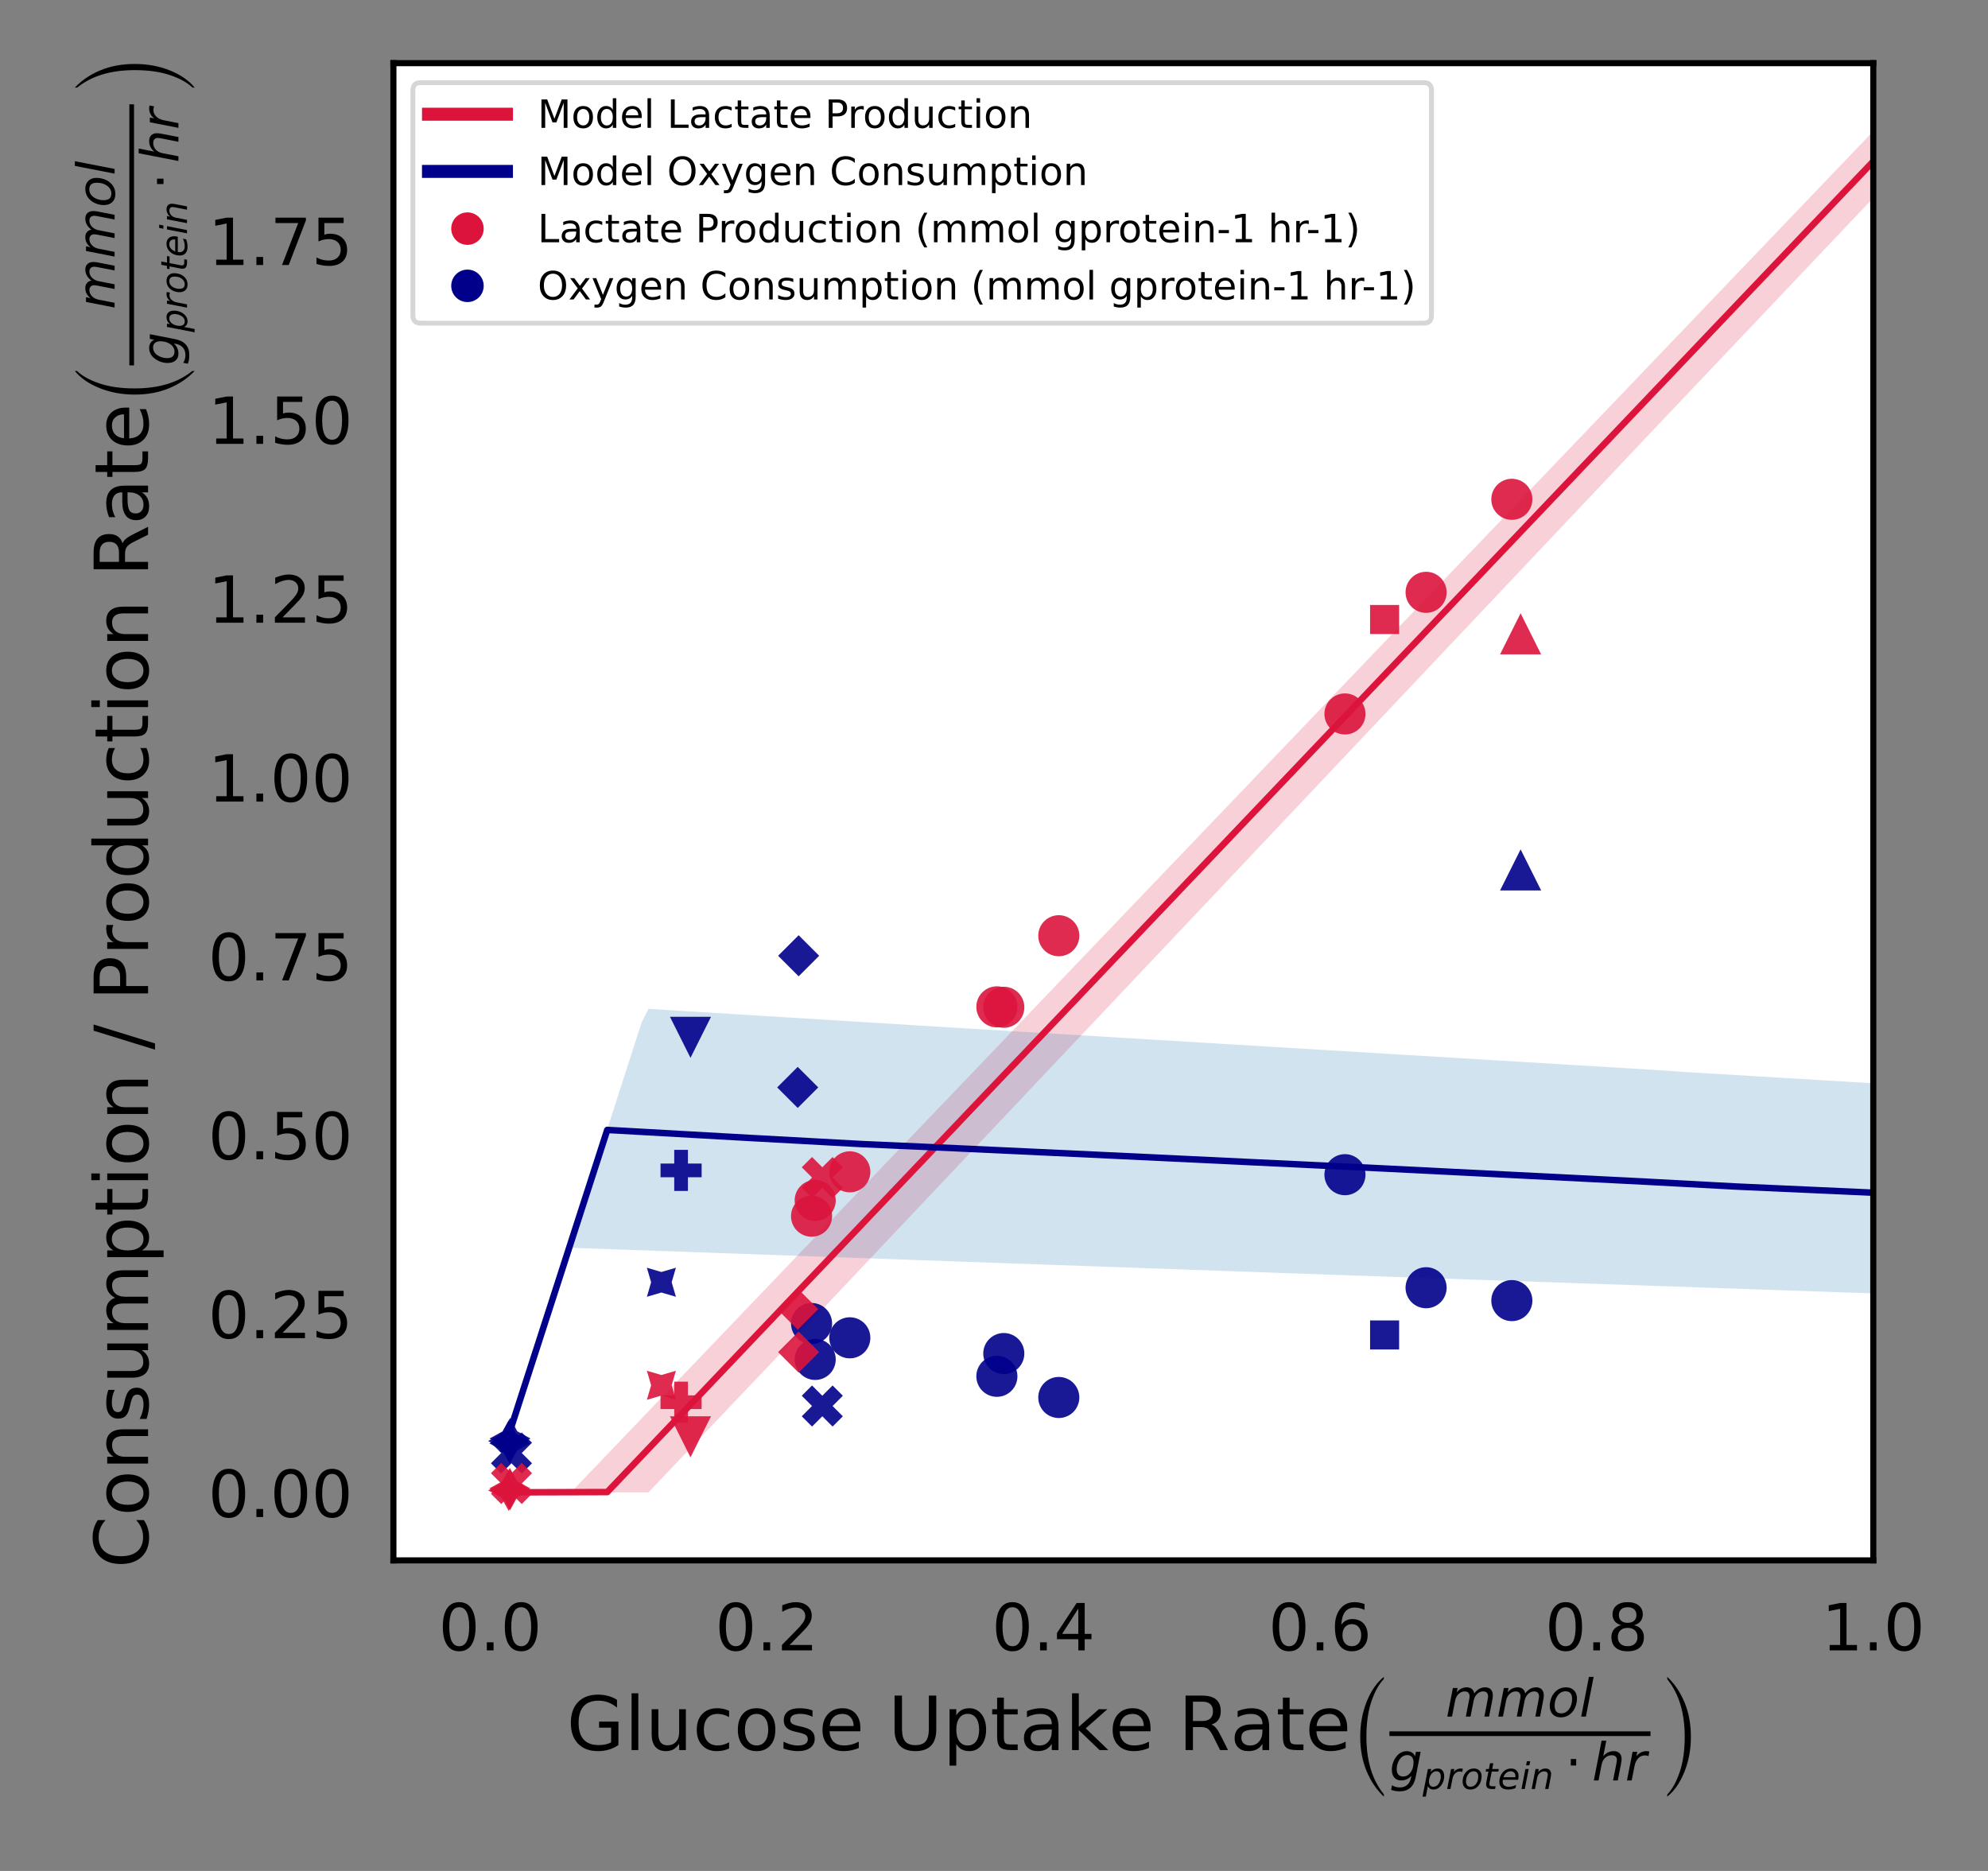 <?xml version="1.0" encoding="utf-8" standalone="no"?>
<!DOCTYPE svg PUBLIC "-//W3C//DTD SVG 1.1//EN"
  "http://www.w3.org/Graphics/SVG/1.1/DTD/svg11.dtd">
<!-- Created with matplotlib (https://matplotlib.org/) -->
<svg height="576pt" version="1.1" viewBox="0 0 612 576" width="612pt" xmlns="http://www.w3.org/2000/svg" xmlns:xlink="http://www.w3.org/1999/xlink">
 <rect x="0" y="0" width="612" height="576" fill="#808080" stroke="none"/>
 <defs>
  <style type="text/css">*{stroke-linecap:butt;stroke-linejoin:round;}</style>
 </defs>
 <g id="figure_1">
  <g id="patch_1">
   <path d="M 0 576 
L 612 576 
L 612 0 
L 0 0 
z
" style="fill:none;"/>
  </g>
  <g id="axes_1">
   <g id="patch_2">
    <path d="M 121.108 480.392 
L 576.685 480.392 
L 576.685 19.44 
L 121.108 19.44 
z
" style="fill:#ffffff;"/>
   </g>
   <g id="PolyCollection_1">
    <defs>
     <path d="M 155.169 -116.56 
L 155.169 -116.56 
L 157.288 -116.56 
L 159.406 -116.56 
L 161.524 -116.56 
L 163.642 -116.56 
L 165.76 -116.56 
L 167.878 -116.56 
L 169.997 -116.56 
L 172.115 -116.56 
L 174.233 -116.56 
L 176.351 -117.186 
L 178.469 -119.4 
L 180.587 -121.614 
L 182.706 -123.828 
L 184.824 -126.041 
L 186.942 -128.255 
L 189.06 -130.469 
L 191.178 -132.683 
L 193.296 -134.897 
L 195.415 -137.111 
L 197.533 -139.325 
L 199.651 -141.539 
L 201.769 -143.752 
L 203.887 -145.966 
L 206.005 -148.18 
L 208.124 -150.394 
L 210.242 -152.608 
L 212.36 -154.822 
L 214.478 -157.036 
L 216.596 -159.25 
L 218.714 -161.463 
L 220.833 -163.677 
L 222.951 -165.891 
L 225.069 -168.105 
L 227.187 -170.319 
L 229.305 -172.533 
L 231.423 -174.747 
L 233.542 -176.96 
L 235.66 -179.174 
L 237.778 -181.388 
L 239.896 -183.602 
L 242.014 -185.816 
L 244.132 -188.03 
L 246.251 -190.244 
L 248.369 -192.458 
L 250.487 -194.671 
L 252.605 -196.885 
L 254.723 -199.099 
L 256.841 -201.313 
L 258.96 -203.527 
L 261.078 -205.741 
L 263.196 -207.955 
L 265.314 -210.169 
L 267.432 -212.382 
L 269.55 -214.596 
L 271.669 -216.81 
L 273.787 -219.024 
L 275.905 -221.238 
L 278.023 -223.452 
L 280.141 -225.666 
L 282.26 -227.88 
L 284.378 -230.093 
L 286.496 -232.307 
L 288.614 -234.521 
L 290.732 -236.735 
L 292.85 -238.949 
L 294.969 -241.163 
L 297.087 -243.377 
L 299.205 -245.59 
L 301.323 -247.804 
L 303.441 -250.018 
L 305.559 -252.232 
L 307.678 -254.446 
L 309.796 -256.66 
L 311.914 -258.874 
L 314.032 -261.088 
L 316.15 -263.301 
L 318.268 -265.515 
L 320.387 -267.729 
L 322.505 -269.943 
L 324.623 -272.157 
L 326.741 -274.371 
L 328.859 -276.585 
L 330.977 -278.799 
L 333.096 -281.012 
L 335.214 -283.226 
L 337.332 -285.44 
L 339.45 -287.654 
L 341.568 -289.868 
L 343.686 -292.082 
L 345.805 -294.296 
L 347.923 -296.51 
L 350.041 -298.723 
L 352.159 -300.937 
L 354.277 -303.151 
L 356.395 -305.365 
L 358.514 -307.579 
L 360.632 -309.793 
L 362.75 -312.007 
L 364.868 -314.22 
L 366.986 -316.434 
L 369.104 -318.648 
L 371.223 -320.862 
L 373.341 -323.076 
L 375.459 -325.29 
L 377.577 -327.504 
L 379.695 -329.718 
L 381.813 -331.931 
L 383.932 -334.145 
L 386.05 -336.359 
L 388.168 -338.573 
L 390.286 -340.787 
L 392.404 -343.001 
L 394.522 -345.215 
L 396.641 -347.429 
L 398.759 -349.642 
L 400.877 -351.856 
L 402.995 -354.07 
L 405.113 -356.284 
L 407.231 -358.498 
L 409.35 -360.712 
L 411.468 -362.926 
L 413.586 -365.14 
L 415.704 -367.353 
L 417.822 -369.567 
L 419.94 -371.781 
L 422.059 -373.995 
L 424.177 -376.209 
L 426.295 -378.423 
L 428.413 -380.637 
L 430.531 -382.851 
L 432.65 -385.064 
L 434.768 -387.278 
L 436.886 -389.492 
L 439.004 -391.706 
L 441.122 -393.92 
L 443.24 -396.134 
L 445.359 -398.348 
L 447.477 -400.561 
L 449.595 -402.775 
L 451.713 -404.989 
L 453.831 -407.203 
L 455.949 -409.417 
L 458.068 -411.631 
L 460.186 -413.845 
L 462.304 -416.059 
L 464.422 -418.272 
L 466.54 -420.486 
L 468.658 -422.7 
L 470.777 -424.914 
L 472.895 -427.128 
L 475.013 -429.342 
L 477.131 -431.556 
L 479.249 -433.77 
L 481.367 -435.983 
L 483.486 -438.197 
L 485.604 -440.411 
L 487.722 -442.625 
L 489.84 -444.839 
L 491.958 -447.053 
L 494.076 -449.267 
L 496.195 -451.48 
L 498.313 -453.694 
L 500.431 -455.908 
L 502.549 -458.122 
L 504.667 -460.336 
L 506.785 -462.55 
L 508.904 -464.764 
L 511.022 -466.978 
L 513.14 -469.191 
L 515.258 -471.405 
L 517.376 -473.619 
L 519.494 -475.833 
L 521.613 -478.047 
L 523.731 -480.261 
L 525.849 -482.475 
L 527.967 -484.689 
L 530.085 -486.902 
L 532.203 -489.116 
L 534.322 -491.33 
L 536.44 -493.544 
L 538.558 -495.758 
L 540.676 -497.972 
L 542.794 -500.186 
L 544.912 -502.4 
L 547.031 -504.613 
L 549.149 -506.827 
L 551.267 -509.041 
L 553.385 -511.255 
L 555.503 -513.469 
L 557.621 -515.683 
L 559.74 -517.897 
L 561.858 -520.111 
L 563.976 -522.324 
L 566.094 -524.538 
L 568.212 -526.752 
L 570.33 -528.966 
L 572.449 -531.18 
L 574.567 -533.394 
L 576.685 -535.608 
L 576.685 -515.074 
L 576.685 -515.074 
L 574.567 -512.84 
L 572.449 -510.606 
L 570.33 -508.371 
L 568.212 -506.137 
L 566.094 -503.903 
L 563.976 -501.669 
L 561.858 -499.435 
L 559.74 -497.201 
L 557.621 -494.967 
L 555.503 -492.733 
L 553.385 -490.499 
L 551.267 -488.265 
L 549.149 -486.031 
L 547.031 -483.797 
L 544.912 -481.563 
L 542.794 -479.329 
L 540.676 -477.095 
L 538.558 -474.86 
L 536.44 -472.626 
L 534.322 -470.392 
L 532.203 -468.158 
L 530.085 -465.924 
L 527.967 -463.69 
L 525.849 -461.456 
L 523.731 -459.222 
L 521.613 -456.988 
L 519.494 -454.754 
L 517.376 -452.52 
L 515.258 -450.286 
L 513.14 -448.052 
L 511.022 -445.818 
L 508.904 -443.58 
L 506.785 -441.339 
L 504.667 -439.097 
L 502.549 -436.855 
L 500.431 -434.614 
L 498.313 -432.372 
L 496.195 -430.13 
L 494.076 -427.889 
L 491.958 -425.647 
L 489.84 -423.405 
L 487.722 -421.164 
L 485.604 -418.922 
L 483.486 -416.68 
L 481.367 -414.439 
L 479.249 -412.197 
L 477.131 -409.955 
L 475.013 -407.714 
L 472.895 -405.472 
L 470.777 -403.23 
L 468.658 -400.988 
L 466.54 -398.747 
L 464.422 -396.505 
L 462.304 -394.263 
L 460.186 -392.022 
L 458.068 -389.78 
L 455.949 -387.538 
L 453.831 -385.297 
L 451.713 -383.055 
L 449.595 -380.813 
L 447.477 -378.572 
L 445.359 -376.33 
L 443.24 -374.088 
L 441.122 -371.847 
L 439.004 -369.605 
L 436.886 -367.363 
L 434.768 -365.122 
L 432.65 -362.88 
L 430.531 -360.638 
L 428.413 -358.397 
L 426.295 -356.155 
L 424.177 -353.913 
L 422.059 -351.672 
L 419.94 -349.43 
L 417.822 -347.188 
L 415.704 -344.946 
L 413.586 -342.705 
L 411.468 -340.463 
L 409.35 -338.221 
L 407.231 -335.98 
L 405.113 -333.738 
L 402.995 -331.496 
L 400.877 -329.255 
L 398.759 -327.013 
L 396.641 -324.771 
L 394.522 -322.53 
L 392.404 -320.288 
L 390.286 -318.046 
L 388.168 -315.805 
L 386.05 -313.563 
L 383.932 -311.321 
L 381.813 -309.08 
L 379.695 -306.838 
L 377.577 -304.596 
L 375.459 -302.355 
L 373.341 -300.113 
L 371.223 -297.871 
L 369.104 -295.63 
L 366.986 -293.388 
L 364.868 -291.146 
L 362.75 -288.904 
L 360.632 -286.663 
L 358.514 -284.421 
L 356.395 -282.179 
L 354.277 -279.938 
L 352.159 -277.696 
L 350.041 -275.454 
L 347.923 -273.213 
L 345.805 -270.971 
L 343.686 -268.729 
L 341.568 -266.488 
L 339.45 -264.246 
L 337.332 -262.004 
L 335.214 -259.763 
L 333.096 -257.521 
L 330.977 -255.279 
L 328.859 -253.038 
L 326.741 -250.796 
L 324.623 -248.554 
L 322.505 -246.313 
L 320.387 -244.071 
L 318.268 -241.829 
L 316.15 -239.588 
L 314.032 -237.346 
L 311.914 -235.104 
L 309.796 -232.862 
L 307.678 -230.621 
L 305.559 -228.379 
L 303.441 -226.137 
L 301.323 -223.896 
L 299.205 -221.654 
L 297.087 -219.412 
L 294.969 -217.171 
L 292.85 -214.929 
L 290.732 -212.687 
L 288.614 -210.446 
L 286.496 -208.204 
L 284.378 -205.962 
L 282.26 -203.721 
L 280.141 -201.479 
L 278.023 -199.237 
L 275.905 -196.996 
L 273.787 -194.754 
L 271.669 -192.512 
L 269.55 -190.271 
L 267.432 -188.029 
L 265.314 -185.787 
L 263.196 -183.546 
L 261.078 -181.304 
L 258.96 -179.062 
L 256.841 -176.82 
L 254.723 -174.579 
L 252.605 -172.337 
L 250.487 -170.095 
L 248.369 -167.854 
L 246.251 -165.623 
L 244.132 -163.394 
L 242.014 -161.165 
L 239.896 -158.937 
L 237.778 -156.708 
L 235.66 -154.479 
L 233.542 -152.25 
L 231.423 -150.021 
L 229.305 -147.792 
L 227.187 -145.564 
L 225.069 -143.335 
L 222.951 -141.106 
L 220.833 -138.877 
L 218.714 -136.648 
L 216.596 -134.42 
L 214.478 -132.191 
L 212.36 -129.962 
L 210.242 -127.733 
L 208.124 -125.504 
L 206.005 -123.275 
L 203.887 -121.047 
L 201.769 -118.818 
L 199.651 -116.589 
L 197.533 -116.56 
L 195.415 -116.56 
L 193.296 -116.56 
L 191.178 -116.56 
L 189.06 -116.56 
L 186.942 -116.56 
L 184.824 -116.56 
L 182.706 -116.56 
L 180.587 -116.56 
L 178.469 -116.56 
L 176.351 -116.56 
L 174.233 -116.56 
L 172.115 -116.56 
L 169.997 -116.56 
L 167.878 -116.56 
L 165.76 -116.56 
L 163.642 -116.56 
L 161.524 -116.56 
L 159.406 -116.56 
L 157.288 -116.56 
L 155.169 -116.56 
z
" id="me8e87bee8b"/>
    </defs>
    <g clip-path="url(#p041de4e6aa)">
     <use style="fill:#dc143c;fill-opacity:0.2;" x="0" xlink:href="#me8e87bee8b" y="576"/>
    </g>
   </g>
   <g id="PolyCollection_2">
    <path clip-path="url(#p041de4e6aa)" d="M 155.169 446.225 
L 155.169 446.225 
L 157.288 439.65 
L 159.406 433.076 
L 161.524 426.501 
L 163.642 419.926 
L 165.76 413.352 
L 167.878 406.777 
L 169.997 400.203 
L 172.115 393.628 
L 174.233 387.054 
L 176.351 380.479 
L 178.469 373.905 
L 180.587 367.33 
L 182.706 360.756 
L 184.824 354.181 
L 186.942 347.607 
L 189.06 341.032 
L 191.178 334.457 
L 193.296 327.883 
L 195.415 321.308 
L 197.533 314.734 
L 199.651 310.58 
L 201.769 310.711 
L 203.887 310.842 
L 206.005 310.973 
L 208.124 311.104 
L 210.242 311.235 
L 212.36 311.366 
L 214.478 311.497 
L 216.596 311.628 
L 218.714 311.759 
L 220.833 311.89 
L 222.951 312.021 
L 225.069 312.152 
L 227.187 312.283 
L 229.305 312.413 
L 231.423 312.544 
L 233.542 312.675 
L 235.66 312.806 
L 237.778 312.937 
L 239.896 313.068 
L 242.014 313.199 
L 244.132 313.33 
L 246.251 313.461 
L 248.369 313.592 
L 250.487 313.723 
L 252.605 313.854 
L 254.723 313.985 
L 256.841 314.116 
L 258.96 314.247 
L 261.078 314.378 
L 263.196 314.508 
L 265.314 314.639 
L 267.432 314.77 
L 269.55 314.901 
L 271.669 315.032 
L 273.787 315.163 
L 275.905 315.294 
L 278.023 315.425 
L 280.141 315.556 
L 282.26 315.687 
L 284.378 315.816 
L 286.496 315.943 
L 288.614 316.071 
L 290.732 316.199 
L 292.85 316.326 
L 294.969 316.454 
L 297.087 316.582 
L 299.205 316.709 
L 301.323 316.837 
L 303.441 316.965 
L 305.559 317.092 
L 307.678 317.22 
L 309.796 317.348 
L 311.914 317.475 
L 314.032 317.603 
L 316.15 317.731 
L 318.268 317.858 
L 320.387 317.986 
L 322.505 318.114 
L 324.623 318.241 
L 326.741 318.369 
L 328.859 318.497 
L 330.977 318.624 
L 333.096 318.752 
L 335.214 318.88 
L 337.332 319.007 
L 339.45 319.135 
L 341.568 319.262 
L 343.686 319.39 
L 345.805 319.518 
L 347.923 319.645 
L 350.041 319.773 
L 352.159 319.901 
L 354.277 320.028 
L 356.395 320.156 
L 358.514 320.284 
L 360.632 320.411 
L 362.75 320.539 
L 364.868 320.667 
L 366.986 320.794 
L 369.104 320.922 
L 371.223 321.05 
L 373.341 321.177 
L 375.459 321.305 
L 377.577 321.433 
L 379.695 321.56 
L 381.813 321.688 
L 383.932 321.816 
L 386.05 321.943 
L 388.168 322.071 
L 390.286 322.199 
L 392.404 322.326 
L 394.522 322.454 
L 396.641 322.582 
L 398.759 322.709 
L 400.877 322.837 
L 402.995 322.965 
L 405.113 323.092 
L 407.231 323.22 
L 409.35 323.348 
L 411.468 323.475 
L 413.586 323.603 
L 415.704 323.731 
L 417.822 323.858 
L 419.94 323.986 
L 422.059 324.114 
L 424.177 324.241 
L 426.295 324.369 
L 428.413 324.497 
L 430.531 324.624 
L 432.65 324.752 
L 434.768 324.88 
L 436.886 325.007 
L 439.004 325.135 
L 441.122 325.263 
L 443.24 325.39 
L 445.359 325.518 
L 447.477 325.646 
L 449.595 325.773 
L 451.713 325.901 
L 453.831 326.029 
L 455.949 326.156 
L 458.068 326.284 
L 460.186 326.412 
L 462.304 326.539 
L 464.422 326.667 
L 466.54 326.795 
L 468.658 326.922 
L 470.777 327.05 
L 472.895 327.178 
L 475.013 327.305 
L 477.131 327.433 
L 479.249 327.561 
L 481.367 327.688 
L 483.486 327.816 
L 485.604 327.944 
L 487.722 328.071 
L 489.84 328.199 
L 491.958 328.327 
L 494.076 328.454 
L 496.195 328.582 
L 498.313 328.71 
L 500.431 328.837 
L 502.549 328.965 
L 504.667 329.093 
L 506.785 329.22 
L 508.904 329.348 
L 511.022 329.489 
L 513.14 329.639 
L 515.258 329.79 
L 517.376 329.94 
L 519.494 330.074 
L 521.613 330.2 
L 523.731 330.327 
L 525.849 330.454 
L 527.967 330.58 
L 530.085 330.707 
L 532.203 330.834 
L 534.322 330.96 
L 536.44 331.087 
L 538.558 331.214 
L 540.676 331.34 
L 542.794 331.467 
L 544.912 331.594 
L 547.031 331.72 
L 549.149 331.847 
L 551.267 331.974 
L 553.385 332.1 
L 555.503 332.227 
L 557.621 332.354 
L 559.74 332.48 
L 561.858 332.607 
L 563.976 332.734 
L 566.094 332.86 
L 568.212 332.987 
L 570.33 333.113 
L 572.449 333.24 
L 574.567 333.367 
L 576.685 333.493 
L 576.685 398.193 
L 576.685 398.193 
L 574.567 398.12 
L 572.449 398.047 
L 570.33 397.974 
L 568.212 397.901 
L 566.094 397.828 
L 563.976 397.755 
L 561.858 397.682 
L 559.74 397.609 
L 557.621 397.536 
L 555.503 397.463 
L 553.385 397.39 
L 551.267 397.317 
L 549.149 397.244 
L 547.031 397.171 
L 544.912 397.098 
L 542.794 397.025 
L 540.676 396.952 
L 538.558 396.879 
L 536.44 396.806 
L 534.322 396.733 
L 532.203 396.66 
L 530.085 396.587 
L 527.967 396.514 
L 525.849 396.441 
L 523.731 396.368 
L 521.613 396.295 
L 519.494 396.222 
L 517.376 396.149 
L 515.258 396.076 
L 513.14 396.003 
L 511.022 395.93 
L 508.904 395.857 
L 506.785 395.784 
L 504.667 395.711 
L 502.549 395.638 
L 500.431 395.565 
L 498.313 395.492 
L 496.195 395.419 
L 494.076 395.346 
L 491.958 395.273 
L 489.84 395.2 
L 487.722 395.127 
L 485.604 395.054 
L 483.486 394.981 
L 481.367 394.908 
L 479.249 394.835 
L 477.131 394.762 
L 475.013 394.688 
L 472.895 394.615 
L 470.777 394.542 
L 468.658 394.469 
L 466.54 394.396 
L 464.422 394.323 
L 462.304 394.25 
L 460.186 394.177 
L 458.068 394.104 
L 455.949 394.031 
L 453.831 393.958 
L 451.713 393.885 
L 449.595 393.812 
L 447.477 393.739 
L 445.359 393.666 
L 443.24 393.593 
L 441.122 393.52 
L 439.004 393.447 
L 436.886 393.374 
L 434.768 393.301 
L 432.65 393.228 
L 430.531 393.155 
L 428.413 393.082 
L 426.295 393.009 
L 424.177 392.936 
L 422.059 392.863 
L 419.94 392.79 
L 417.822 392.717 
L 415.704 392.644 
L 413.586 392.571 
L 411.468 392.498 
L 409.35 392.425 
L 407.231 392.352 
L 405.113 392.279 
L 402.995 392.204 
L 400.877 392.129 
L 398.759 392.054 
L 396.641 391.979 
L 394.522 391.904 
L 392.404 391.829 
L 390.286 391.754 
L 388.168 391.679 
L 386.05 391.603 
L 383.932 391.528 
L 381.813 391.453 
L 379.695 391.378 
L 377.577 391.303 
L 375.459 391.228 
L 373.341 391.153 
L 371.223 391.078 
L 369.104 391.003 
L 366.986 390.928 
L 364.868 390.853 
L 362.75 390.778 
L 360.632 390.703 
L 358.514 390.628 
L 356.395 390.553 
L 354.277 390.477 
L 352.159 390.402 
L 350.041 390.327 
L 347.923 390.252 
L 345.805 390.177 
L 343.686 390.102 
L 341.568 390.027 
L 339.45 389.952 
L 337.332 389.877 
L 335.214 389.802 
L 333.096 389.727 
L 330.977 389.652 
L 328.859 389.577 
L 326.741 389.502 
L 324.623 389.427 
L 322.505 389.351 
L 320.387 389.276 
L 318.268 389.201 
L 316.15 389.126 
L 314.032 389.051 
L 311.914 388.976 
L 309.796 388.901 
L 307.678 388.826 
L 305.559 388.751 
L 303.441 388.676 
L 301.323 388.601 
L 299.205 388.526 
L 297.087 388.451 
L 294.969 388.376 
L 292.85 388.301 
L 290.732 388.226 
L 288.614 388.15 
L 286.496 388.075 
L 284.378 388 
L 282.26 387.925 
L 280.141 387.85 
L 278.023 387.775 
L 275.905 387.7 
L 273.787 387.625 
L 271.669 387.55 
L 269.55 387.475 
L 267.432 387.4 
L 265.314 387.325 
L 263.196 387.25 
L 261.078 387.175 
L 258.96 387.1 
L 256.841 387.024 
L 254.723 386.949 
L 252.605 386.874 
L 250.487 386.799 
L 248.369 386.724 
L 246.251 386.649 
L 244.132 386.574 
L 242.014 386.499 
L 239.896 386.424 
L 237.778 386.349 
L 235.66 386.274 
L 233.542 386.199 
L 231.423 386.124 
L 229.305 386.049 
L 227.187 385.974 
L 225.069 385.898 
L 222.951 385.823 
L 220.833 385.748 
L 218.714 385.673 
L 216.596 385.598 
L 214.478 385.523 
L 212.36 385.448 
L 210.242 385.373 
L 208.124 385.298 
L 206.005 385.223 
L 203.887 385.148 
L 201.769 385.073 
L 199.651 384.998 
L 197.533 384.923 
L 195.415 384.848 
L 193.296 384.772 
L 191.178 384.697 
L 189.06 384.622 
L 186.942 384.547 
L 184.824 384.472 
L 182.706 384.397 
L 180.587 384.322 
L 178.469 384.247 
L 176.351 384.172 
L 174.233 387.054 
L 172.115 393.628 
L 169.997 400.203 
L 167.878 406.777 
L 165.76 413.352 
L 163.642 419.926 
L 161.524 426.501 
L 159.406 433.076 
L 157.288 439.65 
L 155.169 446.225 
z
" style="fill:#1f77b4;fill-opacity:0.2;"/>
   </g>
   <g id="PathCollection_1"/>
   <g id="PathCollection_2"/>
   <g id="PathCollection_3"/>
   <g id="PathCollection_4"/>
   <g id="PathCollection_5"/>
   <g id="PathCollection_6"/>
   <g id="PathCollection_7"/>
   <g id="PathCollection_8"/>
   <g id="PathCollection_9"/>
   <g id="PathCollection_10"/>
   <g id="PathCollection_11"/>
   <g id="PathCollection_12"/>
   <g id="PathCollection_13"/>
   <g id="PathCollection_14"/>
   <g id="PathCollection_15"/>
   <g id="PathCollection_16"/>
   <g id="PathCollection_17"/>
   <g id="PathCollection_18"/>
   <g id="line2d_1">
    <path clip-path="url(#p041de4e6aa)" d="M 155.169 459.44 
L 186.942 459.355 
L 341.568 296.759 
L 511.022 118.659 
L 566.094 60.788 
L 576.685 49.673 
L 576.685 49.673 
" style="fill:none;stroke:#dc143c;stroke-linecap:square;stroke-width:2;"/>
   </g>
   <g id="matplotlib.axis_1">
    <g id="xtick_1">
     <g id="text_1">
      <!-- 0.0 -->
      <g transform="translate(135.009 508.089)scale(0.2 -0.2)">
       <defs>
        <path d="M 31.781 66.406 
Q 24.172 66.406 20.328 58.906 
Q 16.5 51.422 16.5 36.375 
Q 16.5 21.391 20.328 13.891 
Q 24.172 6.391 31.781 6.391 
Q 39.453 6.391 43.281 13.891 
Q 47.125 21.391 47.125 36.375 
Q 47.125 51.422 43.281 58.906 
Q 39.453 66.406 31.781 66.406 
z
M 31.781 74.219 
Q 44.047 74.219 50.516 64.516 
Q 56.984 54.828 56.984 36.375 
Q 56.984 17.969 50.516 8.266 
Q 44.047 -1.422 31.781 -1.422 
Q 19.531 -1.422 13.062 8.266 
Q 6.594 17.969 6.594 36.375 
Q 6.594 54.828 13.062 64.516 
Q 19.531 74.219 31.781 74.219 
z
" id="DejaVuSans-48"/>
        <path d="M 10.688 12.406 
L 21 12.406 
L 21 0 
L 10.688 0 
z
" id="DejaVuSans-46"/>
       </defs>
       <use xlink:href="#DejaVuSans-48"/>
       <use x="63.623" xlink:href="#DejaVuSans-46"/>
       <use x="95.41" xlink:href="#DejaVuSans-48"/>
      </g>
     </g>
    </g>
    <g id="xtick_2">
     <g id="text_2">
      <!-- 0.2 -->
      <g transform="translate(220.163 508.089)scale(0.2 -0.2)">
       <defs>
        <path d="M 19.188 8.297 
L 53.609 8.297 
L 53.609 0 
L 7.328 0 
L 7.328 8.297 
Q 12.938 14.109 22.625 23.891 
Q 32.328 33.688 34.812 36.531 
Q 39.547 41.844 41.422 45.531 
Q 43.312 49.219 43.312 52.781 
Q 43.312 58.594 39.234 62.25 
Q 35.156 65.922 28.609 65.922 
Q 23.969 65.922 18.812 64.312 
Q 13.672 62.703 7.812 59.422 
L 7.812 69.391 
Q 13.766 71.781 18.938 73 
Q 24.125 74.219 28.422 74.219 
Q 39.75 74.219 46.484 68.547 
Q 53.219 62.891 53.219 53.422 
Q 53.219 48.922 51.531 44.891 
Q 49.859 40.875 45.406 35.406 
Q 44.188 33.984 37.641 27.219 
Q 31.109 20.453 19.188 8.297 
z
" id="DejaVuSans-50"/>
       </defs>
       <use xlink:href="#DejaVuSans-48"/>
       <use x="63.623" xlink:href="#DejaVuSans-46"/>
       <use x="95.41" xlink:href="#DejaVuSans-50"/>
      </g>
     </g>
    </g>
    <g id="xtick_3">
     <g id="text_3">
      <!-- 0.4 -->
      <g transform="translate(305.318 508.089)scale(0.2 -0.2)">
       <defs>
        <path d="M 37.797 64.312 
L 12.891 25.391 
L 37.797 25.391 
z
M 35.203 72.906 
L 47.609 72.906 
L 47.609 25.391 
L 58.016 25.391 
L 58.016 17.188 
L 47.609 17.188 
L 47.609 0 
L 37.797 0 
L 37.797 17.188 
L 4.891 17.188 
L 4.891 26.703 
z
" id="DejaVuSans-52"/>
       </defs>
       <use xlink:href="#DejaVuSans-48"/>
       <use x="63.623" xlink:href="#DejaVuSans-46"/>
       <use x="95.41" xlink:href="#DejaVuSans-52"/>
      </g>
     </g>
    </g>
    <g id="xtick_4">
     <g id="text_4">
      <!-- 0.6 -->
      <g transform="translate(390.473 508.089)scale(0.2 -0.2)">
       <defs>
        <path d="M 33.016 40.375 
Q 26.375 40.375 22.484 35.828 
Q 18.609 31.297 18.609 23.391 
Q 18.609 15.531 22.484 10.953 
Q 26.375 6.391 33.016 6.391 
Q 39.656 6.391 43.531 10.953 
Q 47.406 15.531 47.406 23.391 
Q 47.406 31.297 43.531 35.828 
Q 39.656 40.375 33.016 40.375 
z
M 52.594 71.297 
L 52.594 62.312 
Q 48.875 64.062 45.094 64.984 
Q 41.312 65.922 37.594 65.922 
Q 27.828 65.922 22.672 59.328 
Q 17.531 52.734 16.797 39.406 
Q 19.672 43.656 24.016 45.922 
Q 28.375 48.188 33.594 48.188 
Q 44.578 48.188 50.953 41.516 
Q 57.328 34.859 57.328 23.391 
Q 57.328 12.156 50.688 5.359 
Q 44.047 -1.422 33.016 -1.422 
Q 20.359 -1.422 13.672 8.266 
Q 6.984 17.969 6.984 36.375 
Q 6.984 53.656 15.188 63.938 
Q 23.391 74.219 37.203 74.219 
Q 40.922 74.219 44.703 73.484 
Q 48.484 72.75 52.594 71.297 
z
" id="DejaVuSans-54"/>
       </defs>
       <use xlink:href="#DejaVuSans-48"/>
       <use x="63.623" xlink:href="#DejaVuSans-46"/>
       <use x="95.41" xlink:href="#DejaVuSans-54"/>
      </g>
     </g>
    </g>
    <g id="xtick_5">
     <g id="text_5">
      <!-- 0.8 -->
      <g transform="translate(475.627 508.089)scale(0.2 -0.2)">
       <defs>
        <path d="M 31.781 34.625 
Q 24.75 34.625 20.719 30.859 
Q 16.703 27.094 16.703 20.516 
Q 16.703 13.922 20.719 10.156 
Q 24.75 6.391 31.781 6.391 
Q 38.812 6.391 42.859 10.172 
Q 46.922 13.969 46.922 20.516 
Q 46.922 27.094 42.891 30.859 
Q 38.875 34.625 31.781 34.625 
z
M 21.922 38.812 
Q 15.578 40.375 12.031 44.719 
Q 8.5 49.078 8.5 55.328 
Q 8.5 64.062 14.719 69.141 
Q 20.953 74.219 31.781 74.219 
Q 42.672 74.219 48.875 69.141 
Q 55.078 64.062 55.078 55.328 
Q 55.078 49.078 51.531 44.719 
Q 48 40.375 41.703 38.812 
Q 48.828 37.156 52.797 32.312 
Q 56.781 27.484 56.781 20.516 
Q 56.781 9.906 50.312 4.234 
Q 43.844 -1.422 31.781 -1.422 
Q 19.734 -1.422 13.25 4.234 
Q 6.781 9.906 6.781 20.516 
Q 6.781 27.484 10.781 32.312 
Q 14.797 37.156 21.922 38.812 
z
M 18.312 54.391 
Q 18.312 48.734 21.844 45.562 
Q 25.391 42.391 31.781 42.391 
Q 38.141 42.391 41.719 45.562 
Q 45.312 48.734 45.312 54.391 
Q 45.312 60.062 41.719 63.234 
Q 38.141 66.406 31.781 66.406 
Q 25.391 66.406 21.844 63.234 
Q 18.312 60.062 18.312 54.391 
z
" id="DejaVuSans-56"/>
       </defs>
       <use xlink:href="#DejaVuSans-48"/>
       <use x="63.623" xlink:href="#DejaVuSans-46"/>
       <use x="95.41" xlink:href="#DejaVuSans-56"/>
      </g>
     </g>
    </g>
    <g id="xtick_6">
     <g id="text_6">
      <!-- 1.0 -->
      <g transform="translate(560.782 508.089)scale(0.2 -0.2)">
       <defs>
        <path d="M 12.406 8.297 
L 28.516 8.297 
L 28.516 63.922 
L 10.984 60.406 
L 10.984 69.391 
L 28.422 72.906 
L 38.281 72.906 
L 38.281 8.297 
L 54.391 8.297 
L 54.391 0 
L 12.406 0 
z
" id="DejaVuSans-49"/>
       </defs>
       <use xlink:href="#DejaVuSans-49"/>
       <use x="63.623" xlink:href="#DejaVuSans-46"/>
       <use x="95.41" xlink:href="#DejaVuSans-48"/>
      </g>
     </g>
    </g>
    <g id="text_7">
     <!-- Glucose Uptake Rate$ \left(\frac{mmol}{g_{protein} \cdot hr^{}}\right)$ -->
     <g transform="translate(174.441 538.789)scale(0.23 -0.23)">
      <defs>
       <path d="M 59.516 10.406 
L 59.516 29.984 
L 43.406 29.984 
L 43.406 38.094 
L 69.281 38.094 
L 69.281 6.781 
Q 63.578 2.734 56.688 0.656 
Q 49.812 -1.422 42 -1.422 
Q 24.906 -1.422 15.25 8.562 
Q 5.609 18.562 5.609 36.375 
Q 5.609 54.25 15.25 64.234 
Q 24.906 74.219 42 74.219 
Q 49.125 74.219 55.547 72.453 
Q 61.969 70.703 67.391 67.281 
L 67.391 56.781 
Q 61.922 61.422 55.766 63.766 
Q 49.609 66.109 42.828 66.109 
Q 29.438 66.109 22.719 58.641 
Q 16.016 51.172 16.016 36.375 
Q 16.016 21.625 22.719 14.156 
Q 29.438 6.688 42.828 6.688 
Q 48.047 6.688 52.141 7.594 
Q 56.25 8.5 59.516 10.406 
z
" id="DejaVuSans-71"/>
       <path d="M 9.422 75.984 
L 18.406 75.984 
L 18.406 0 
L 9.422 0 
z
" id="DejaVuSans-108"/>
       <path d="M 8.5 21.578 
L 8.5 54.688 
L 17.484 54.688 
L 17.484 21.922 
Q 17.484 14.156 20.5 10.266 
Q 23.531 6.391 29.594 6.391 
Q 36.859 6.391 41.078 11.031 
Q 45.312 15.672 45.312 23.688 
L 45.312 54.688 
L 54.297 54.688 
L 54.297 0 
L 45.312 0 
L 45.312 8.406 
Q 42.047 3.422 37.719 1 
Q 33.406 -1.422 27.688 -1.422 
Q 18.266 -1.422 13.375 4.438 
Q 8.5 10.297 8.5 21.578 
z
M 31.109 56 
z
" id="DejaVuSans-117"/>
       <path d="M 48.781 52.594 
L 48.781 44.188 
Q 44.969 46.297 41.141 47.344 
Q 37.312 48.391 33.406 48.391 
Q 24.656 48.391 19.812 42.844 
Q 14.984 37.312 14.984 27.297 
Q 14.984 17.281 19.812 11.734 
Q 24.656 6.203 33.406 6.203 
Q 37.312 6.203 41.141 7.25 
Q 44.969 8.297 48.781 10.406 
L 48.781 2.094 
Q 45.016 0.344 40.984 -0.531 
Q 36.969 -1.422 32.422 -1.422 
Q 20.062 -1.422 12.781 6.344 
Q 5.516 14.109 5.516 27.297 
Q 5.516 40.672 12.859 48.328 
Q 20.219 56 33.016 56 
Q 37.156 56 41.109 55.141 
Q 45.062 54.297 48.781 52.594 
z
" id="DejaVuSans-99"/>
       <path d="M 30.609 48.391 
Q 23.391 48.391 19.188 42.75 
Q 14.984 37.109 14.984 27.297 
Q 14.984 17.484 19.156 11.844 
Q 23.344 6.203 30.609 6.203 
Q 37.797 6.203 41.984 11.859 
Q 46.188 17.531 46.188 27.297 
Q 46.188 37.016 41.984 42.703 
Q 37.797 48.391 30.609 48.391 
z
M 30.609 56 
Q 42.328 56 49.016 48.375 
Q 55.719 40.766 55.719 27.297 
Q 55.719 13.875 49.016 6.219 
Q 42.328 -1.422 30.609 -1.422 
Q 18.844 -1.422 12.172 6.219 
Q 5.516 13.875 5.516 27.297 
Q 5.516 40.766 12.172 48.375 
Q 18.844 56 30.609 56 
z
" id="DejaVuSans-111"/>
       <path d="M 44.281 53.078 
L 44.281 44.578 
Q 40.484 46.531 36.375 47.5 
Q 32.281 48.484 27.875 48.484 
Q 21.188 48.484 17.844 46.438 
Q 14.5 44.391 14.5 40.281 
Q 14.5 37.156 16.891 35.375 
Q 19.281 33.594 26.516 31.984 
L 29.594 31.297 
Q 39.156 29.25 43.188 25.516 
Q 47.219 21.781 47.219 15.094 
Q 47.219 7.469 41.188 3.016 
Q 35.156 -1.422 24.609 -1.422 
Q 20.219 -1.422 15.453 -0.562 
Q 10.688 0.297 5.422 2 
L 5.422 11.281 
Q 10.406 8.688 15.234 7.391 
Q 20.062 6.109 24.812 6.109 
Q 31.156 6.109 34.562 8.281 
Q 37.984 10.453 37.984 14.406 
Q 37.984 18.062 35.516 20.016 
Q 33.062 21.969 24.703 23.781 
L 21.578 24.516 
Q 13.234 26.266 9.516 29.906 
Q 5.812 33.547 5.812 39.891 
Q 5.812 47.609 11.281 51.797 
Q 16.75 56 26.812 56 
Q 31.781 56 36.172 55.266 
Q 40.578 54.547 44.281 53.078 
z
" id="DejaVuSans-115"/>
       <path d="M 56.203 29.594 
L 56.203 25.203 
L 14.891 25.203 
Q 15.484 15.922 20.484 11.062 
Q 25.484 6.203 34.422 6.203 
Q 39.594 6.203 44.453 7.469 
Q 49.312 8.734 54.109 11.281 
L 54.109 2.781 
Q 49.266 0.734 44.188 -0.344 
Q 39.109 -1.422 33.891 -1.422 
Q 20.797 -1.422 13.156 6.188 
Q 5.516 13.812 5.516 26.812 
Q 5.516 40.234 12.766 48.109 
Q 20.016 56 32.328 56 
Q 43.359 56 49.781 48.891 
Q 56.203 41.797 56.203 29.594 
z
M 47.219 32.234 
Q 47.125 39.594 43.094 43.984 
Q 39.062 48.391 32.422 48.391 
Q 24.906 48.391 20.391 44.141 
Q 15.875 39.891 15.188 32.172 
z
" id="DejaVuSans-101"/>
       <path id="DejaVuSans-32"/>
       <path d="M 8.688 72.906 
L 18.609 72.906 
L 18.609 28.609 
Q 18.609 16.891 22.844 11.734 
Q 27.094 6.594 36.625 6.594 
Q 46.094 6.594 50.344 11.734 
Q 54.594 16.891 54.594 28.609 
L 54.594 72.906 
L 64.5 72.906 
L 64.5 27.391 
Q 64.5 13.141 57.438 5.859 
Q 50.391 -1.422 36.625 -1.422 
Q 22.797 -1.422 15.734 5.859 
Q 8.688 13.141 8.688 27.391 
z
" id="DejaVuSans-85"/>
       <path d="M 18.109 8.203 
L 18.109 -20.797 
L 9.078 -20.797 
L 9.078 54.688 
L 18.109 54.688 
L 18.109 46.391 
Q 20.953 51.266 25.266 53.625 
Q 29.594 56 35.594 56 
Q 45.562 56 51.781 48.094 
Q 58.016 40.188 58.016 27.297 
Q 58.016 14.406 51.781 6.484 
Q 45.562 -1.422 35.594 -1.422 
Q 29.594 -1.422 25.266 0.953 
Q 20.953 3.328 18.109 8.203 
z
M 48.688 27.297 
Q 48.688 37.203 44.609 42.844 
Q 40.531 48.484 33.406 48.484 
Q 26.266 48.484 22.188 42.844 
Q 18.109 37.203 18.109 27.297 
Q 18.109 17.391 22.188 11.75 
Q 26.266 6.109 33.406 6.109 
Q 40.531 6.109 44.609 11.75 
Q 48.688 17.391 48.688 27.297 
z
" id="DejaVuSans-112"/>
       <path d="M 18.312 70.219 
L 18.312 54.688 
L 36.812 54.688 
L 36.812 47.703 
L 18.312 47.703 
L 18.312 18.016 
Q 18.312 11.328 20.141 9.422 
Q 21.969 7.516 27.594 7.516 
L 36.812 7.516 
L 36.812 0 
L 27.594 0 
Q 17.188 0 13.234 3.875 
Q 9.281 7.766 9.281 18.016 
L 9.281 47.703 
L 2.688 47.703 
L 2.688 54.688 
L 9.281 54.688 
L 9.281 70.219 
z
" id="DejaVuSans-116"/>
       <path d="M 34.281 27.484 
Q 23.391 27.484 19.188 25 
Q 14.984 22.516 14.984 16.5 
Q 14.984 11.719 18.141 8.906 
Q 21.297 6.109 26.703 6.109 
Q 34.188 6.109 38.703 11.406 
Q 43.219 16.703 43.219 25.484 
L 43.219 27.484 
z
M 52.203 31.203 
L 52.203 0 
L 43.219 0 
L 43.219 8.297 
Q 40.141 3.328 35.547 0.953 
Q 30.953 -1.422 24.312 -1.422 
Q 15.922 -1.422 10.953 3.297 
Q 6 8.016 6 15.922 
Q 6 25.141 12.172 29.828 
Q 18.359 34.516 30.609 34.516 
L 43.219 34.516 
L 43.219 35.406 
Q 43.219 41.609 39.141 45 
Q 35.062 48.391 27.688 48.391 
Q 23 48.391 18.547 47.266 
Q 14.109 46.141 10.016 43.891 
L 10.016 52.203 
Q 14.938 54.109 19.578 55.047 
Q 24.219 56 28.609 56 
Q 40.484 56 46.344 49.844 
Q 52.203 43.703 52.203 31.203 
z
" id="DejaVuSans-97"/>
       <path d="M 9.078 75.984 
L 18.109 75.984 
L 18.109 31.109 
L 44.922 54.688 
L 56.391 54.688 
L 27.391 29.109 
L 57.625 0 
L 45.906 0 
L 18.109 26.703 
L 18.109 0 
L 9.078 0 
z
" id="DejaVuSans-107"/>
       <path d="M 44.391 34.188 
Q 47.562 33.109 50.562 29.594 
Q 53.562 26.078 56.594 19.922 
L 66.609 0 
L 56 0 
L 46.688 18.703 
Q 43.062 26.031 39.672 28.422 
Q 36.281 30.812 30.422 30.812 
L 19.672 30.812 
L 19.672 0 
L 9.812 0 
L 9.812 72.906 
L 32.078 72.906 
Q 44.578 72.906 50.734 67.672 
Q 56.891 62.453 56.891 51.906 
Q 56.891 45.016 53.688 40.469 
Q 50.484 35.938 44.391 34.188 
z
M 19.672 64.797 
L 19.672 38.922 
L 32.078 38.922 
Q 39.203 38.922 42.844 42.219 
Q 46.484 45.516 46.484 51.906 
Q 46.484 58.297 42.844 61.547 
Q 39.203 64.797 32.078 64.797 
z
" id="DejaVuSans-82"/>
       <path d="M 50.297 -24.297 
L 50.297 -27.906 
Q 33.5 -12.094 23.703 11.406 
Q 13.906 34.906 13.906 64.297 
Q 13.906 93.797 23.953 118.641 
Q 34 143.5 50.297 156.594 
L 50.297 153.297 
Q 38.906 141.594 31.156 118.844 
Q 23.406 96.094 23.406 64.297 
Q 23.406 8.797 50.297 -24.297 
z
" id="STIXSizeTwoSym-Regular-40"/>
       <path d="M 89.797 33.016 
L 83.406 0 
L 74.422 0 
L 80.719 32.719 
Q 81.109 34.812 81.297 36.328 
Q 81.5 37.844 81.5 38.922 
Q 81.5 43.312 79.047 45.75 
Q 76.609 48.188 72.219 48.188 
Q 65.672 48.188 60.547 43.281 
Q 55.422 38.375 53.906 30.516 
L 47.906 0 
L 38.922 0 
L 45.312 32.719 
Q 45.703 34.516 45.891 36.047 
Q 46.094 37.594 46.094 38.812 
Q 46.094 43.266 43.656 45.719 
Q 41.219 48.188 36.922 48.188 
Q 30.281 48.188 25.141 43.281 
Q 20.016 38.375 18.5 30.516 
L 12.5 0 
L 3.516 0 
L 14.203 54.688 
L 23.188 54.688 
L 21.484 46.188 
Q 25.141 50.984 30.047 53.484 
Q 34.969 56 40.578 56 
Q 46.531 56 50.359 52.875 
Q 54.203 49.75 54.984 44.188 
Q 59.078 49.953 64.469 52.969 
Q 69.875 56 75.875 56 
Q 82.906 56 86.734 51.953 
Q 90.578 47.906 90.578 40.484 
Q 90.578 38.875 90.375 36.938 
Q 90.188 35.016 89.797 33.016 
z
" id="DejaVuSans-Oblique-109"/>
       <path d="M 25.391 -1.422 
Q 15.766 -1.422 10.172 4.516 
Q 4.594 10.453 4.594 20.703 
Q 4.594 26.656 6.516 32.828 
Q 8.453 39.016 11.531 43.219 
Q 16.359 49.75 22.312 52.875 
Q 28.266 56 35.797 56 
Q 45.125 56 50.859 50.188 
Q 56.594 44.391 56.594 35.016 
Q 56.594 28.516 54.688 22.062 
Q 52.781 15.625 49.703 11.375 
Q 44.922 4.828 38.969 1.703 
Q 33.016 -1.422 25.391 -1.422 
z
M 13.922 21 
Q 13.922 13.578 17.016 9.891 
Q 20.125 6.203 26.422 6.203 
Q 35.453 6.203 41.375 14.078 
Q 47.312 21.969 47.312 34.078 
Q 47.312 41.156 44.141 44.766 
Q 40.969 48.391 34.812 48.391 
Q 29.734 48.391 25.781 46.016 
Q 21.828 43.656 18.703 38.812 
Q 16.406 35.203 15.156 30.562 
Q 13.922 25.922 13.922 21 
z
" id="DejaVuSans-Oblique-111"/>
       <path d="M 18.312 75.984 
L 27.297 75.984 
L 12.5 0 
L 3.516 0 
z
" id="DejaVuSans-Oblique-108"/>
       <path d="M 59.625 54.688 
L 50.297 6.781 
Q 47.609 -7.125 40.016 -13.953 
Q 32.422 -20.797 19.578 -20.797 
Q 14.844 -20.797 10.781 -20.094 
Q 6.734 -19.391 3.219 -17.922 
L 4.891 -9.188 
Q 8.203 -11.328 11.906 -12.344 
Q 15.625 -13.375 19.828 -13.375 
Q 28.375 -13.375 33.859 -8.703 
Q 39.359 -4.047 41.109 4.688 
L 41.891 8.797 
Q 38.141 4.5 33.156 2.25 
Q 28.172 0 22.406 0 
Q 14.109 0 9.344 5.484 
Q 4.594 10.984 4.594 20.609 
Q 4.594 28.172 7.469 35.422 
Q 10.359 42.672 15.578 48.297 
Q 19.047 52 23.656 54 
Q 28.266 56 33.297 56 
Q 38.812 56 42.906 53.438 
Q 47.016 50.875 49.031 46.188 
L 50.594 54.688 
z
M 46.094 34.625 
Q 46.094 41.266 42.969 44.875 
Q 39.844 48.484 34.078 48.484 
Q 30.516 48.484 27.297 47.062 
Q 24.078 45.656 21.781 43.109 
Q 18.062 38.922 15.984 33.234 
Q 13.922 27.547 13.922 21.484 
Q 13.922 14.75 17.062 11.125 
Q 20.219 7.516 26.125 7.516 
Q 34.672 7.516 40.375 15.25 
Q 46.094 23 46.094 34.625 
z
" id="DejaVuSans-Oblique-103"/>
       <path d="M 49.609 33.688 
Q 49.609 40.875 46.484 44.672 
Q 43.359 48.484 37.5 48.484 
Q 33.5 48.484 29.859 46.438 
Q 26.219 44.391 23.391 40.484 
Q 20.609 36.625 18.938 31.156 
Q 17.281 25.688 17.281 20.312 
Q 17.281 13.484 20.406 9.797 
Q 23.531 6.109 29.297 6.109 
Q 33.547 6.109 37.188 8.109 
Q 40.828 10.109 43.406 13.922 
Q 46.188 17.922 47.891 23.344 
Q 49.609 28.766 49.609 33.688 
z
M 21.781 46.391 
Q 25.391 51.125 30.297 53.562 
Q 35.203 56 41.219 56 
Q 49.609 56 54.25 50.5 
Q 58.891 45.016 58.891 35.109 
Q 58.891 27 56 19.656 
Q 53.125 12.312 47.703 6.5 
Q 44.094 2.641 39.547 0.609 
Q 35.016 -1.422 29.984 -1.422 
Q 24.172 -1.422 20.219 1 
Q 16.266 3.422 14.312 8.203 
L 8.688 -20.797 
L -0.297 -20.797 
L 14.406 54.688 
L 23.391 54.688 
z
" id="DejaVuSans-Oblique-112"/>
       <path d="M 44.578 46.391 
Q 43.219 47.125 41.453 47.516 
Q 39.703 47.906 37.703 47.906 
Q 30.516 47.906 25.141 42.453 
Q 19.781 37.016 18.016 27.875 
L 12.5 0 
L 3.516 0 
L 14.203 54.688 
L 23.188 54.688 
L 21.484 46.188 
Q 25.047 50.922 30 53.453 
Q 34.969 56 40.578 56 
Q 42.047 56 43.453 55.828 
Q 44.875 55.672 46.297 55.281 
z
" id="DejaVuSans-Oblique-114"/>
       <path d="M 42.281 54.688 
L 40.922 47.703 
L 23 47.703 
L 17.188 18.016 
Q 16.891 16.359 16.75 15.234 
Q 16.609 14.109 16.609 13.484 
Q 16.609 10.359 18.484 8.938 
Q 20.359 7.516 24.516 7.516 
L 33.594 7.516 
L 32.078 0 
L 23.484 0 
Q 15.484 0 11.547 3.125 
Q 7.625 6.25 7.625 12.594 
Q 7.625 13.719 7.766 15.062 
Q 7.906 16.406 8.203 18.016 
L 14.016 47.703 
L 6.391 47.703 
L 7.812 54.688 
L 15.281 54.688 
L 18.312 70.219 
L 27.297 70.219 
L 24.312 54.688 
z
" id="DejaVuSans-Oblique-116"/>
       <path d="M 48.094 32.234 
Q 48.25 33.016 48.312 33.844 
Q 48.391 34.672 48.391 35.5 
Q 48.391 41.453 44.891 44.922 
Q 41.406 48.391 35.406 48.391 
Q 28.719 48.391 23.578 44.156 
Q 18.453 39.938 15.828 32.172 
z
M 55.906 25.203 
L 14.109 25.203 
Q 13.812 23.344 13.719 22.266 
Q 13.625 21.188 13.625 20.406 
Q 13.625 13.625 17.797 9.906 
Q 21.969 6.203 29.594 6.203 
Q 35.453 6.203 40.672 7.516 
Q 45.906 8.844 50.391 11.375 
L 48.688 2.484 
Q 43.844 0.531 38.688 -0.438 
Q 33.547 -1.422 28.219 -1.422 
Q 16.844 -1.422 10.719 4.016 
Q 4.594 9.469 4.594 19.484 
Q 4.594 28.031 7.641 35.375 
Q 10.688 42.719 16.609 48.484 
Q 20.406 52.094 25.656 54.047 
Q 30.906 56 36.812 56 
Q 46.094 56 51.578 50.438 
Q 57.078 44.875 57.078 35.5 
Q 57.078 33.25 56.781 30.688 
Q 56.5 28.125 55.906 25.203 
z
" id="DejaVuSans-Oblique-101"/>
       <path d="M 18.312 75.984 
L 27.297 75.984 
L 25.094 64.594 
L 16.109 64.594 
z
M 14.203 54.688 
L 23.188 54.688 
L 12.5 0 
L 3.516 0 
z
" id="DejaVuSans-Oblique-105"/>
       <path d="M 55.719 33.016 
L 49.312 0 
L 40.281 0 
L 46.688 32.672 
Q 47.125 34.969 47.359 36.719 
Q 47.609 38.484 47.609 39.5 
Q 47.609 43.609 45.016 45.891 
Q 42.438 48.188 37.797 48.188 
Q 30.562 48.188 25.344 43.375 
Q 20.125 38.578 18.5 30.328 
L 12.5 0 
L 3.516 0 
L 14.109 54.688 
L 23.094 54.688 
L 21.297 46.094 
Q 25.047 50.828 30.312 53.406 
Q 35.594 56 41.406 56 
Q 48.641 56 52.609 52.094 
Q 56.594 48.188 56.594 41.109 
Q 56.594 39.359 56.375 37.359 
Q 56.156 35.359 55.719 33.016 
z
" id="DejaVuSans-Oblique-110"/>
       <path d="M 10.688 40.922 
L 21 40.922 
L 21 28.516 
L 10.688 28.516 
z
" id="DejaVuSans-8901"/>
       <path d="M 55.719 33.016 
L 49.312 0 
L 40.281 0 
L 46.688 32.672 
Q 47.125 34.969 47.359 36.719 
Q 47.609 38.484 47.609 39.5 
Q 47.609 43.609 45.016 45.891 
Q 42.438 48.188 37.797 48.188 
Q 30.562 48.188 25.266 43.297 
Q 19.969 38.422 18.406 30.328 
L 12.5 0 
L 3.516 0 
L 18.312 75.984 
L 27.297 75.984 
L 21.484 46.094 
Q 24.906 50.688 30.219 53.344 
Q 35.547 56 41.406 56 
Q 48.641 56 52.609 52.094 
Q 56.594 48.188 56.594 41.109 
Q 56.594 39.359 56.375 37.359 
Q 56.156 35.359 55.719 33.016 
z
" id="DejaVuSans-Oblique-104"/>
       <path d="M 11.406 153 
L 11.406 156.594 
Q 28.203 140.797 38 117.297 
Q 47.797 93.797 47.797 64.297 
Q 47.797 34.906 37.75 10.047 
Q 27.703 -14.797 11.406 -27.906 
L 11.406 -24.594 
Q 22.797 -12.906 30.547 9.891 
Q 38.297 32.703 38.297 64.297 
Q 38.297 119.906 11.406 153 
z
" id="STIXSizeTwoSym-Regular-41"/>
      </defs>
      <use transform="translate(0 0.019)" xlink:href="#DejaVuSans-71"/>
      <use transform="translate(77.49 0.019)" xlink:href="#DejaVuSans-108"/>
      <use transform="translate(105.273 0.019)" xlink:href="#DejaVuSans-117"/>
      <use transform="translate(168.652 0.019)" xlink:href="#DejaVuSans-99"/>
      <use transform="translate(223.633 0.019)" xlink:href="#DejaVuSans-111"/>
      <use transform="translate(284.814 0.019)" xlink:href="#DejaVuSans-115"/>
      <use transform="translate(336.914 0.019)" xlink:href="#DejaVuSans-101"/>
      <use transform="translate(398.438 0.019)" xlink:href="#DejaVuSans-32"/>
      <use transform="translate(430.225 0.019)" xlink:href="#DejaVuSans-85"/>
      <use transform="translate(503.418 0.019)" xlink:href="#DejaVuSans-112"/>
      <use transform="translate(566.895 0.019)" xlink:href="#DejaVuSans-116"/>
      <use transform="translate(606.104 0.019)" xlink:href="#DejaVuSans-97"/>
      <use transform="translate(667.383 0.019)" xlink:href="#DejaVuSans-107"/>
      <use transform="translate(725.293 0.019)" xlink:href="#DejaVuSans-101"/>
      <use transform="translate(786.816 0.019)" xlink:href="#DejaVuSans-32"/>
      <use transform="translate(818.604 0.019)" xlink:href="#DejaVuSans-82"/>
      <use transform="translate(888.086 0.019)" xlink:href="#DejaVuSans-97"/>
      <use transform="translate(949.365 0.019)" xlink:href="#DejaVuSans-116"/>
      <use transform="translate(988.574 0.019)" xlink:href="#DejaVuSans-101"/>
      <use transform="translate(1050.098 -38.064)scale(0.869)" xlink:href="#STIXSizeTwoSym-Regular-40"/>
      <use transform="translate(1176.267 44.811)scale(0.7)" xlink:href="#DejaVuSans-Oblique-109"/>
      <use transform="translate(1244.455 44.811)scale(0.7)" xlink:href="#DejaVuSans-Oblique-109"/>
      <use transform="translate(1312.644 44.811)scale(0.7)" xlink:href="#DejaVuSans-Oblique-111"/>
      <use transform="translate(1355.471 44.811)scale(0.7)" xlink:href="#DejaVuSans-Oblique-108"/>
      <use transform="translate(1101.267 -40.623)scale(0.7)" xlink:href="#DejaVuSans-Oblique-103"/>
      <use transform="translate(1145.701 -52.108)scale(0.49)" xlink:href="#DejaVuSans-Oblique-112"/>
      <use transform="translate(1176.804 -52.108)scale(0.49)" xlink:href="#DejaVuSans-Oblique-114"/>
      <use transform="translate(1196.95 -52.108)scale(0.49)" xlink:href="#DejaVuSans-Oblique-111"/>
      <use transform="translate(1226.929 -52.108)scale(0.49)" xlink:href="#DejaVuSans-Oblique-116"/>
      <use transform="translate(1246.141 -52.108)scale(0.49)" xlink:href="#DejaVuSans-Oblique-101"/>
      <use transform="translate(1276.288 -52.108)scale(0.49)" xlink:href="#DejaVuSans-Oblique-105"/>
      <use transform="translate(1289.901 -52.108)scale(0.49)" xlink:href="#DejaVuSans-Oblique-110"/>
      <use transform="translate(1336.509 -40.623)scale(0.7)" xlink:href="#DejaVuSans-8901"/>
      <use transform="translate(1372.397 -40.623)scale(0.7)" xlink:href="#DejaVuSans-Oblique-104"/>
      <use transform="translate(1416.763 -40.623)scale(0.7)" xlink:href="#DejaVuSans-Oblique-114"/>
      <use transform="translate(1463.211 -38.064)scale(0.869)" xlink:href="#STIXSizeTwoSym-Regular-41"/>
      <path d="M 1101.267 18.816 
L 1101.267 25.066 
L 1450.711 25.066 
L 1450.711 18.816 
L 1101.267 18.816 
z
"/>
     </g>
    </g>
   </g>
   <g id="matplotlib.axis_2">
    <g id="ytick_1">
     <g id="text_8">
      <!-- 0.00 -->
      <g transform="translate(64.076 467.039)scale(0.2 -0.2)">
       <use xlink:href="#DejaVuSans-48"/>
       <use x="63.623" xlink:href="#DejaVuSans-46"/>
       <use x="95.41" xlink:href="#DejaVuSans-48"/>
       <use x="159.033" xlink:href="#DejaVuSans-48"/>
      </g>
     </g>
    </g>
    <g id="ytick_2">
     <g id="text_9">
      <!-- 0.25 -->
      <g transform="translate(64.076 411.974)scale(0.2 -0.2)">
       <defs>
        <path d="M 10.797 72.906 
L 49.516 72.906 
L 49.516 64.594 
L 19.828 64.594 
L 19.828 46.734 
Q 21.969 47.469 24.109 47.828 
Q 26.266 48.188 28.422 48.188 
Q 40.625 48.188 47.75 41.5 
Q 54.891 34.812 54.891 23.391 
Q 54.891 11.625 47.562 5.094 
Q 40.234 -1.422 26.906 -1.422 
Q 22.312 -1.422 17.547 -0.641 
Q 12.797 0.141 7.719 1.703 
L 7.719 11.625 
Q 12.109 9.234 16.797 8.062 
Q 21.484 6.891 26.703 6.891 
Q 35.156 6.891 40.078 11.328 
Q 45.016 15.766 45.016 23.391 
Q 45.016 31 40.078 35.438 
Q 35.156 39.891 26.703 39.891 
Q 22.75 39.891 18.812 39.016 
Q 14.891 38.141 10.797 36.281 
z
" id="DejaVuSans-53"/>
       </defs>
       <use xlink:href="#DejaVuSans-48"/>
       <use x="63.623" xlink:href="#DejaVuSans-46"/>
       <use x="95.41" xlink:href="#DejaVuSans-50"/>
       <use x="159.033" xlink:href="#DejaVuSans-53"/>
      </g>
     </g>
    </g>
    <g id="ytick_3">
     <g id="text_10">
      <!-- 0.50 -->
      <g transform="translate(64.076 356.91)scale(0.2 -0.2)">
       <use xlink:href="#DejaVuSans-48"/>
       <use x="63.623" xlink:href="#DejaVuSans-46"/>
       <use x="95.41" xlink:href="#DejaVuSans-53"/>
       <use x="159.033" xlink:href="#DejaVuSans-48"/>
      </g>
     </g>
    </g>
    <g id="ytick_4">
     <g id="text_11">
      <!-- 0.75 -->
      <g transform="translate(64.076 301.845)scale(0.2 -0.2)">
       <defs>
        <path d="M 8.203 72.906 
L 55.078 72.906 
L 55.078 68.703 
L 28.609 0 
L 18.312 0 
L 43.219 64.594 
L 8.203 64.594 
z
" id="DejaVuSans-55"/>
       </defs>
       <use xlink:href="#DejaVuSans-48"/>
       <use x="63.623" xlink:href="#DejaVuSans-46"/>
       <use x="95.41" xlink:href="#DejaVuSans-55"/>
       <use x="159.033" xlink:href="#DejaVuSans-53"/>
      </g>
     </g>
    </g>
    <g id="ytick_5">
     <g id="text_12">
      <!-- 1.00 -->
      <g transform="translate(64.076 246.78)scale(0.2 -0.2)">
       <use xlink:href="#DejaVuSans-49"/>
       <use x="63.623" xlink:href="#DejaVuSans-46"/>
       <use x="95.41" xlink:href="#DejaVuSans-48"/>
       <use x="159.033" xlink:href="#DejaVuSans-48"/>
      </g>
     </g>
    </g>
    <g id="ytick_6">
     <g id="text_13">
      <!-- 1.25 -->
      <g transform="translate(64.076 191.716)scale(0.2 -0.2)">
       <use xlink:href="#DejaVuSans-49"/>
       <use x="63.623" xlink:href="#DejaVuSans-46"/>
       <use x="95.41" xlink:href="#DejaVuSans-50"/>
       <use x="159.033" xlink:href="#DejaVuSans-53"/>
      </g>
     </g>
    </g>
    <g id="ytick_7">
     <g id="text_14">
      <!-- 1.50 -->
      <g transform="translate(64.076 136.651)scale(0.2 -0.2)">
       <use xlink:href="#DejaVuSans-49"/>
       <use x="63.623" xlink:href="#DejaVuSans-46"/>
       <use x="95.41" xlink:href="#DejaVuSans-53"/>
       <use x="159.033" xlink:href="#DejaVuSans-48"/>
      </g>
     </g>
    </g>
    <g id="ytick_8">
     <g id="text_15">
      <!-- 1.75 -->
      <g transform="translate(64.076 81.587)scale(0.2 -0.2)">
       <use xlink:href="#DejaVuSans-49"/>
       <use x="63.623" xlink:href="#DejaVuSans-46"/>
       <use x="95.41" xlink:href="#DejaVuSans-55"/>
       <use x="159.033" xlink:href="#DejaVuSans-53"/>
      </g>
     </g>
    </g>
    <g id="text_16">
     <!-- Consumption / Production Rate$ \left(\frac{mmol}{g_{protein} \cdot hr^{}}\right)$ -->
     <g transform="translate(45.586 482.791)rotate(-90)scale(0.23 -0.23)">
      <defs>
       <path d="M 64.406 67.281 
L 64.406 56.891 
Q 59.422 61.531 53.781 63.812 
Q 48.141 66.109 41.797 66.109 
Q 29.297 66.109 22.656 58.469 
Q 16.016 50.828 16.016 36.375 
Q 16.016 21.969 22.656 14.328 
Q 29.297 6.688 41.797 6.688 
Q 48.141 6.688 53.781 8.984 
Q 59.422 11.281 64.406 15.922 
L 64.406 5.609 
Q 59.234 2.094 53.438 0.328 
Q 47.656 -1.422 41.219 -1.422 
Q 24.656 -1.422 15.125 8.703 
Q 5.609 18.844 5.609 36.375 
Q 5.609 53.953 15.125 64.078 
Q 24.656 74.219 41.219 74.219 
Q 47.75 74.219 53.531 72.484 
Q 59.328 70.75 64.406 67.281 
z
" id="DejaVuSans-67"/>
       <path d="M 54.891 33.016 
L 54.891 0 
L 45.906 0 
L 45.906 32.719 
Q 45.906 40.484 42.875 44.328 
Q 39.844 48.188 33.797 48.188 
Q 26.516 48.188 22.312 43.547 
Q 18.109 38.922 18.109 30.906 
L 18.109 0 
L 9.078 0 
L 9.078 54.688 
L 18.109 54.688 
L 18.109 46.188 
Q 21.344 51.125 25.703 53.562 
Q 30.078 56 35.797 56 
Q 45.219 56 50.047 50.172 
Q 54.891 44.344 54.891 33.016 
z
" id="DejaVuSans-110"/>
       <path d="M 52 44.188 
Q 55.375 50.25 60.062 53.125 
Q 64.75 56 71.094 56 
Q 79.641 56 84.281 50.016 
Q 88.922 44.047 88.922 33.016 
L 88.922 0 
L 79.891 0 
L 79.891 32.719 
Q 79.891 40.578 77.094 44.375 
Q 74.312 48.188 68.609 48.188 
Q 61.625 48.188 57.562 43.547 
Q 53.516 38.922 53.516 30.906 
L 53.516 0 
L 44.484 0 
L 44.484 32.719 
Q 44.484 40.625 41.703 44.406 
Q 38.922 48.188 33.109 48.188 
Q 26.219 48.188 22.156 43.531 
Q 18.109 38.875 18.109 30.906 
L 18.109 0 
L 9.078 0 
L 9.078 54.688 
L 18.109 54.688 
L 18.109 46.188 
Q 21.188 51.219 25.484 53.609 
Q 29.781 56 35.688 56 
Q 41.656 56 45.828 52.969 
Q 50 49.953 52 44.188 
z
" id="DejaVuSans-109"/>
       <path d="M 9.422 54.688 
L 18.406 54.688 
L 18.406 0 
L 9.422 0 
z
M 9.422 75.984 
L 18.406 75.984 
L 18.406 64.594 
L 9.422 64.594 
z
" id="DejaVuSans-105"/>
       <path d="M 25.391 72.906 
L 33.688 72.906 
L 8.297 -9.281 
L 0 -9.281 
z
" id="DejaVuSans-47"/>
       <path d="M 19.672 64.797 
L 19.672 37.406 
L 32.078 37.406 
Q 38.969 37.406 42.719 40.969 
Q 46.484 44.531 46.484 51.125 
Q 46.484 57.672 42.719 61.234 
Q 38.969 64.797 32.078 64.797 
z
M 9.812 72.906 
L 32.078 72.906 
Q 44.344 72.906 50.609 67.359 
Q 56.891 61.812 56.891 51.125 
Q 56.891 40.328 50.609 34.812 
Q 44.344 29.297 32.078 29.297 
L 19.672 29.297 
L 19.672 0 
L 9.812 0 
z
" id="DejaVuSans-80"/>
       <path d="M 41.109 46.297 
Q 39.594 47.172 37.812 47.578 
Q 36.031 48 33.891 48 
Q 26.266 48 22.188 43.047 
Q 18.109 38.094 18.109 28.812 
L 18.109 0 
L 9.078 0 
L 9.078 54.688 
L 18.109 54.688 
L 18.109 46.188 
Q 20.953 51.172 25.484 53.578 
Q 30.031 56 36.531 56 
Q 37.453 56 38.578 55.875 
Q 39.703 55.766 41.062 55.516 
z
" id="DejaVuSans-114"/>
       <path d="M 45.406 46.391 
L 45.406 75.984 
L 54.391 75.984 
L 54.391 0 
L 45.406 0 
L 45.406 8.203 
Q 42.578 3.328 38.25 0.953 
Q 33.938 -1.422 27.875 -1.422 
Q 17.969 -1.422 11.734 6.484 
Q 5.516 14.406 5.516 27.297 
Q 5.516 40.188 11.734 48.094 
Q 17.969 56 27.875 56 
Q 33.938 56 38.25 53.625 
Q 42.578 51.266 45.406 46.391 
z
M 14.797 27.297 
Q 14.797 17.391 18.875 11.75 
Q 22.953 6.109 30.078 6.109 
Q 37.203 6.109 41.297 11.75 
Q 45.406 17.391 45.406 27.297 
Q 45.406 37.203 41.297 42.844 
Q 37.203 48.484 30.078 48.484 
Q 22.953 48.484 18.875 42.844 
Q 14.797 37.203 14.797 27.297 
z
" id="DejaVuSans-100"/>
      </defs>
      <use transform="translate(0 0.019)" xlink:href="#DejaVuSans-67"/>
      <use transform="translate(69.824 0.019)" xlink:href="#DejaVuSans-111"/>
      <use transform="translate(131.006 0.019)" xlink:href="#DejaVuSans-110"/>
      <use transform="translate(194.385 0.019)" xlink:href="#DejaVuSans-115"/>
      <use transform="translate(246.484 0.019)" xlink:href="#DejaVuSans-117"/>
      <use transform="translate(309.863 0.019)" xlink:href="#DejaVuSans-109"/>
      <use transform="translate(407.275 0.019)" xlink:href="#DejaVuSans-112"/>
      <use transform="translate(470.752 0.019)" xlink:href="#DejaVuSans-116"/>
      <use transform="translate(509.961 0.019)" xlink:href="#DejaVuSans-105"/>
      <use transform="translate(537.744 0.019)" xlink:href="#DejaVuSans-111"/>
      <use transform="translate(598.926 0.019)" xlink:href="#DejaVuSans-110"/>
      <use transform="translate(662.305 0.019)" xlink:href="#DejaVuSans-32"/>
      <use transform="translate(694.092 0.019)" xlink:href="#DejaVuSans-47"/>
      <use transform="translate(727.783 0.019)" xlink:href="#DejaVuSans-32"/>
      <use transform="translate(759.57 0.019)" xlink:href="#DejaVuSans-80"/>
      <use transform="translate(819.873 0.019)" xlink:href="#DejaVuSans-114"/>
      <use transform="translate(860.986 0.019)" xlink:href="#DejaVuSans-111"/>
      <use transform="translate(922.168 0.019)" xlink:href="#DejaVuSans-100"/>
      <use transform="translate(985.645 0.019)" xlink:href="#DejaVuSans-117"/>
      <use transform="translate(1049.023 0.019)" xlink:href="#DejaVuSans-99"/>
      <use transform="translate(1104.004 0.019)" xlink:href="#DejaVuSans-116"/>
      <use transform="translate(1143.213 0.019)" xlink:href="#DejaVuSans-105"/>
      <use transform="translate(1170.996 0.019)" xlink:href="#DejaVuSans-111"/>
      <use transform="translate(1232.178 0.019)" xlink:href="#DejaVuSans-110"/>
      <use transform="translate(1295.557 0.019)" xlink:href="#DejaVuSans-32"/>
      <use transform="translate(1327.344 0.019)" xlink:href="#DejaVuSans-82"/>
      <use transform="translate(1396.826 0.019)" xlink:href="#DejaVuSans-97"/>
      <use transform="translate(1458.105 0.019)" xlink:href="#DejaVuSans-116"/>
      <use transform="translate(1497.314 0.019)" xlink:href="#DejaVuSans-101"/>
      <use transform="translate(1558.838 -38.064)scale(0.869)" xlink:href="#STIXSizeTwoSym-Regular-40"/>
      <use transform="translate(1685.007 44.811)scale(0.7)" xlink:href="#DejaVuSans-Oblique-109"/>
      <use transform="translate(1753.196 44.811)scale(0.7)" xlink:href="#DejaVuSans-Oblique-109"/>
      <use transform="translate(1821.384 44.811)scale(0.7)" xlink:href="#DejaVuSans-Oblique-111"/>
      <use transform="translate(1864.211 44.811)scale(0.7)" xlink:href="#DejaVuSans-Oblique-108"/>
      <use transform="translate(1610.007 -40.623)scale(0.7)" xlink:href="#DejaVuSans-Oblique-103"/>
      <use transform="translate(1654.441 -52.108)scale(0.49)" xlink:href="#DejaVuSans-Oblique-112"/>
      <use transform="translate(1685.544 -52.108)scale(0.49)" xlink:href="#DejaVuSans-Oblique-114"/>
      <use transform="translate(1705.69 -52.108)scale(0.49)" xlink:href="#DejaVuSans-Oblique-111"/>
      <use transform="translate(1735.669 -52.108)scale(0.49)" xlink:href="#DejaVuSans-Oblique-116"/>
      <use transform="translate(1754.881 -52.108)scale(0.49)" xlink:href="#DejaVuSans-Oblique-101"/>
      <use transform="translate(1785.028 -52.108)scale(0.49)" xlink:href="#DejaVuSans-Oblique-105"/>
      <use transform="translate(1798.642 -52.108)scale(0.49)" xlink:href="#DejaVuSans-Oblique-110"/>
      <use transform="translate(1845.249 -40.623)scale(0.7)" xlink:href="#DejaVuSans-8901"/>
      <use transform="translate(1881.138 -40.623)scale(0.7)" xlink:href="#DejaVuSans-Oblique-104"/>
      <use transform="translate(1925.503 -40.623)scale(0.7)" xlink:href="#DejaVuSans-Oblique-114"/>
      <use transform="translate(1971.951 -38.064)scale(0.869)" xlink:href="#STIXSizeTwoSym-Regular-41"/>
      <path d="M 1610.007 18.816 
L 1610.007 25.066 
L 1959.451 25.066 
L 1959.451 18.816 
L 1610.007 18.816 
z
"/>
     </g>
    </g>
   </g>
   <g id="line2d_2">
    <path clip-path="url(#p041de4e6aa)" d="M 155.169 446.225 
L 186.942 347.861 
L 231.423 350.365 
L 265.314 352.218 
L 294.969 353.538 
L 341.568 355.708 
L 426.295 359.747 
L 506.785 363.802 
L 534.322 365.286 
L 576.685 367.193 
L 576.685 367.193 
" style="fill:none;stroke:#00008b;stroke-linecap:square;stroke-width:2;"/>
   </g>
   <g id="patch_3">
    <path d="M 121.108 480.392 
L 121.108 19.44 
" style="fill:none;stroke:#000000;stroke-linecap:square;stroke-linejoin:miter;stroke-width:1.875;"/>
   </g>
   <g id="patch_4">
    <path d="M 576.685 480.392 
L 576.685 19.44 
" style="fill:none;stroke:#000000;stroke-linecap:square;stroke-linejoin:miter;stroke-width:1.875;"/>
   </g>
   <g id="patch_5">
    <path d="M 121.108 480.392 
L 576.685 480.392 
" style="fill:none;stroke:#000000;stroke-linecap:square;stroke-linejoin:miter;stroke-width:1.875;"/>
   </g>
   <g id="patch_6">
    <path d="M 121.108 19.44 
L 576.685 19.44 
" style="fill:none;stroke:#000000;stroke-linecap:square;stroke-linejoin:miter;stroke-width:1.875;"/>
   </g>
   <g id="PathCollection_19">
    <path clip-path="url(#p041de4e6aa)" d="M 249.833 413.784 
C 251.51 413.784 253.119 413.117 254.305 411.931 
C 255.491 410.745 256.158 409.137 256.158 407.459 
C 256.158 405.782 255.491 404.173 254.305 402.987 
C 253.119 401.801 251.51 401.135 249.833 401.135 
C 248.156 401.135 246.547 401.801 245.361 402.987 
C 244.175 404.173 243.508 405.782 243.508 407.459 
C 243.508 409.137 244.175 410.745 245.361 411.931 
C 246.547 413.117 248.156 413.784 249.833 413.784 
z
" style="fill:#00008b;fill-opacity:0.9;"/>
    <path clip-path="url(#p041de4e6aa)" d="M 261.613 418.189 
C 263.29 418.189 264.899 417.523 266.085 416.337 
C 267.271 415.15 267.937 413.542 267.937 411.864 
C 267.937 410.187 267.271 408.578 266.085 407.392 
C 264.899 406.206 263.29 405.54 261.613 405.54 
C 259.935 405.54 258.327 406.206 257.141 407.392 
C 255.955 408.578 255.288 410.187 255.288 411.864 
C 255.288 413.542 255.955 415.15 257.141 416.337 
C 258.327 417.523 259.935 418.189 261.613 418.189 
z
" style="fill:#00008b;fill-opacity:0.9;"/>
    <path clip-path="url(#p041de4e6aa)" d="M 250.954 424.841 
C 252.631 424.841 254.24 424.174 255.426 422.988 
C 256.612 421.802 257.279 420.193 257.279 418.516 
C 257.279 416.839 256.612 415.23 255.426 414.044 
C 254.24 412.858 252.631 412.192 250.954 412.192 
C 249.277 412.192 247.668 412.858 246.482 414.044 
C 245.296 415.23 244.63 416.839 244.63 418.516 
C 244.63 420.193 245.296 421.802 246.482 422.988 
C 247.668 424.174 249.277 424.841 250.954 424.841 
z
" style="fill:#00008b;fill-opacity:0.9;"/>
    <path clip-path="url(#p041de4e6aa)" d="M 414.04 367.97 
C 415.717 367.97 417.326 367.304 418.512 366.118 
C 419.698 364.932 420.364 363.323 420.364 361.646 
C 420.364 359.968 419.698 358.359 418.512 357.173 
C 417.326 355.987 415.717 355.321 414.04 355.321 
C 412.362 355.321 410.753 355.987 409.567 357.173 
C 408.381 358.359 407.715 359.968 407.715 361.646 
C 407.715 363.323 408.381 364.932 409.567 366.118 
C 410.753 367.304 412.362 367.97 414.04 367.97 
z
" style="fill:#00008b;fill-opacity:0.9;"/>
    <path clip-path="url(#p041de4e6aa)" d="M 309.015 423.035 
C 310.693 423.035 312.302 422.368 313.488 421.182 
C 314.674 419.996 315.34 418.387 315.34 416.71 
C 315.34 415.033 314.674 413.424 313.488 412.238 
C 312.302 411.052 310.693 410.385 309.015 410.385 
C 307.338 410.385 305.729 411.052 304.543 412.238 
C 303.357 413.424 302.691 415.033 302.691 416.71 
C 302.691 418.387 303.357 419.996 304.543 421.182 
C 305.729 422.368 307.338 423.035 309.015 423.035 
z
" style="fill:#00008b;fill-opacity:0.9;"/>
    <path clip-path="url(#p041de4e6aa)" d="M 306.887 430.039 
C 308.564 430.039 310.173 429.372 311.359 428.186 
C 312.545 427 313.211 425.392 313.211 423.714 
C 313.211 422.037 312.545 420.428 311.359 419.242 
C 310.173 418.056 308.564 417.39 306.887 417.39 
C 305.209 417.39 303.601 418.056 302.414 419.242 
C 301.228 420.428 300.562 422.037 300.562 423.714 
C 300.562 425.392 301.228 427 302.414 428.186 
C 303.601 429.372 305.209 430.039 306.887 430.039 
z
" style="fill:#00008b;fill-opacity:0.9;"/>
    <path clip-path="url(#p041de4e6aa)" d="M 439.018 402.771 
C 440.696 402.771 442.304 402.104 443.49 400.918 
C 444.676 399.732 445.343 398.124 445.343 396.446 
C 445.343 394.769 444.676 393.16 443.49 391.974 
C 442.304 390.788 440.696 390.122 439.018 390.122 
C 437.341 390.122 435.732 390.788 434.546 391.974 
C 433.36 393.16 432.694 394.769 432.694 396.446 
C 432.694 398.124 433.36 399.732 434.546 400.918 
C 435.732 402.104 437.341 402.771 439.018 402.771 
z
" style="fill:#00008b;fill-opacity:0.9;"/>
    <path clip-path="url(#p041de4e6aa)" d="M 465.416 406.736 
C 467.094 406.736 468.702 406.069 469.888 404.883 
C 471.074 403.697 471.741 402.088 471.741 400.411 
C 471.741 398.734 471.074 397.125 469.888 395.939 
C 468.702 394.753 467.094 394.086 465.416 394.086 
C 463.739 394.086 462.13 394.753 460.944 395.939 
C 459.758 397.125 459.092 398.734 459.092 400.411 
C 459.092 402.088 459.758 403.697 460.944 404.883 
C 462.13 406.069 463.739 406.736 465.416 406.736 
z
" style="fill:#00008b;fill-opacity:0.9;"/>
    <path clip-path="url(#p041de4e6aa)" d="M 325.947 436.558 
C 327.624 436.558 329.233 435.892 330.419 434.706 
C 331.605 433.52 332.272 431.911 332.272 430.234 
C 332.272 428.557 331.605 426.948 330.419 425.762 
C 329.233 424.576 327.624 423.909 325.947 423.909 
C 324.27 423.909 322.661 424.576 321.475 425.762 
C 320.289 426.948 319.623 428.557 319.623 430.234 
C 319.623 431.911 320.289 433.52 321.475 434.706 
C 322.661 435.892 324.27 436.558 325.947 436.558 
z
" style="fill:#00008b;fill-opacity:0.9;"/>
    <path clip-path="url(#p041de4e6aa)" d="M 154.292 453.65 
L 157.454 450.488 
L 160.617 453.65 
L 163.779 450.488 
L 160.617 447.326 
L 163.779 444.164 
L 160.617 441.001 
L 157.454 444.164 
L 154.292 441.001 
L 151.13 444.164 
L 154.292 447.326 
L 151.13 450.488 
z
" style="fill:#00008b;fill-opacity:0.9;"/>
    <path clip-path="url(#p041de4e6aa)" d="M 249.982 439.187 
L 253.145 436.025 
L 256.307 439.187 
L 259.469 436.025 
L 256.307 432.862 
L 259.469 429.7 
L 256.307 426.538 
L 253.145 429.7 
L 249.982 426.538 
L 246.82 429.7 
L 249.982 432.862 
L 246.82 436.025 
z
" style="fill:#00008b;fill-opacity:0.9;"/>
    <path clip-path="url(#p041de4e6aa)" d="M 421.773 406.511 
L 421.773 415.455 
L 430.717 415.455 
L 430.717 406.511 
z
" style="fill:#00008b;fill-opacity:0.9;"/>
    <path clip-path="url(#p041de4e6aa)" d="M 207.56 366.649 
L 211.777 366.649 
L 211.777 362.432 
L 215.993 362.432 
L 215.993 358.216 
L 211.777 358.216 
L 211.777 353.999 
L 207.56 353.999 
L 207.56 358.216 
L 203.344 358.216 
L 203.344 362.432 
L 207.56 362.432 
z
" style="fill:#00008b;fill-opacity:0.9;"/>
    <path clip-path="url(#p041de4e6aa)" d="M 245.575 328.449 
L 239.251 334.774 
L 245.575 341.099 
L 251.9 334.774 
z
" style="fill:#00008b;fill-opacity:0.9;"/>
    <path clip-path="url(#p041de4e6aa)" d="M 245.859 287.922 
L 239.535 294.247 
L 245.859 300.571 
L 252.184 294.247 
z
" style="fill:#00008b;fill-opacity:0.9;"/>
    <path clip-path="url(#p041de4e6aa)" d="M 156.585 437.301 
L 154.349 441.39 
L 150.261 443.626 
L 154.349 445.862 
L 156.585 449.95 
L 158.821 445.862 
L 162.91 443.626 
L 158.821 441.39 
z
" style="fill:#00008b;fill-opacity:0.9;"/>
    <path clip-path="url(#p041de4e6aa)" d="M 157.009 436.552 
L 154.773 440.641 
L 150.685 442.877 
L 154.773 445.113 
L 157.009 449.201 
L 159.245 445.113 
L 163.334 442.877 
L 159.245 440.641 
z
" style="fill:#00008b;fill-opacity:0.9;"/>
    <path clip-path="url(#p041de4e6aa)" d="M 156.949 438.028 
L 154.713 442.116 
L 150.624 444.352 
L 154.713 446.589 
L 156.949 450.677 
L 159.185 446.589 
L 163.273 444.352 
L 159.185 442.116 
z
" style="fill:#00008b;fill-opacity:0.9;"/>
    <path clip-path="url(#p041de4e6aa)" d="M 468.113 261.491 
L 461.788 274.14 
L 474.437 274.14 
z
" style="fill:#00008b;fill-opacity:0.9;"/>
    <path clip-path="url(#p041de4e6aa)" d="M 199.135 390.29 
L 200.445 394.762 
L 199.135 399.234 
L 203.607 397.924 
L 208.079 399.234 
L 206.77 394.762 
L 208.079 390.29 
L 203.607 391.6 
z
" style="fill:#00008b;fill-opacity:0.9;"/>
    <path clip-path="url(#p041de4e6aa)" d="M 212.564 325.681 
L 218.888 313.031 
L 206.239 313.031 
z
" style="fill:#00008b;fill-opacity:0.9;"/>
   </g>
   <g id="PathCollection_20">
    <path clip-path="url(#p041de4e6aa)" d="M 249.833 380.745 
C 251.51 380.745 253.119 380.079 254.305 378.893 
C 255.491 377.707 256.158 376.098 256.158 374.42 
C 256.158 372.743 255.491 371.134 254.305 369.948 
C 253.119 368.762 251.51 368.096 249.833 368.096 
C 248.156 368.096 246.547 368.762 245.361 369.948 
C 244.175 371.134 243.508 372.743 243.508 374.42 
C 243.508 376.098 244.175 377.707 245.361 378.893 
C 246.547 380.079 248.156 380.745 249.833 380.745 
z
" style="fill:#dc143c;fill-opacity:0.9;"/>
    <path clip-path="url(#p041de4e6aa)" d="M 261.613 367.089 
C 263.29 367.089 264.899 366.423 266.085 365.237 
C 267.271 364.051 267.937 362.442 267.937 360.764 
C 267.937 359.087 267.271 357.478 266.085 356.292 
C 264.899 355.106 263.29 354.44 261.613 354.44 
C 259.935 354.44 258.327 355.106 257.141 356.292 
C 255.955 357.478 255.288 359.087 255.288 360.764 
C 255.288 362.442 255.955 364.051 257.141 365.237 
C 258.327 366.423 259.935 367.089 261.613 367.089 
z
" style="fill:#dc143c;fill-opacity:0.9;"/>
    <path clip-path="url(#p041de4e6aa)" d="M 250.954 375.899 
C 252.631 375.899 254.24 375.233 255.426 374.047 
C 256.612 372.861 257.279 371.252 257.279 369.575 
C 257.279 367.898 256.612 366.289 255.426 365.103 
C 254.24 363.917 252.631 363.25 250.954 363.25 
C 249.277 363.25 247.668 363.917 246.482 365.103 
C 245.296 366.289 244.63 367.898 244.63 369.575 
C 244.63 371.252 245.296 372.861 246.482 374.047 
C 247.668 375.233 249.277 375.899 250.954 375.899 
z
" style="fill:#dc143c;fill-opacity:0.9;"/>
    <path clip-path="url(#p041de4e6aa)" d="M 414.04 226.124 
C 415.717 226.124 417.326 225.457 418.512 224.271 
C 419.698 223.085 420.364 221.477 420.364 219.799 
C 420.364 218.122 419.698 216.513 418.512 215.327 
C 417.326 214.141 415.717 213.475 414.04 213.475 
C 412.362 213.475 410.753 214.141 409.567 215.327 
C 408.381 216.513 407.715 218.122 407.715 219.799 
C 407.715 221.477 408.381 223.085 409.567 224.271 
C 410.753 225.457 412.362 226.124 414.04 226.124 
z
" style="fill:#dc143c;fill-opacity:0.9;"/>
    <path clip-path="url(#p041de4e6aa)" d="M 309.015 316.43 
C 310.693 316.43 312.302 315.763 313.488 314.577 
C 314.674 313.391 315.34 311.782 315.34 310.105 
C 315.34 308.428 314.674 306.819 313.488 305.633 
C 312.302 304.447 310.693 303.781 309.015 303.781 
C 307.338 303.781 305.729 304.447 304.543 305.633 
C 303.357 306.819 302.691 308.428 302.691 310.105 
C 302.691 311.782 303.357 313.391 304.543 314.577 
C 305.729 315.763 307.338 316.43 309.015 316.43 
z
" style="fill:#dc143c;fill-opacity:0.9;"/>
    <path clip-path="url(#p041de4e6aa)" d="M 306.887 316.298 
C 308.564 316.298 310.173 315.631 311.359 314.445 
C 312.545 313.259 313.211 311.65 313.211 309.973 
C 313.211 308.296 312.545 306.687 311.359 305.501 
C 310.173 304.315 308.564 303.648 306.887 303.648 
C 305.209 303.648 303.601 304.315 302.414 305.501 
C 301.228 306.687 300.562 308.296 300.562 309.973 
C 300.562 311.65 301.228 313.259 302.414 314.445 
C 303.601 315.631 305.209 316.298 306.887 316.298 
z
" style="fill:#dc143c;fill-opacity:0.9;"/>
    <path clip-path="url(#p041de4e6aa)" d="M 439.018 188.68 
C 440.696 188.68 442.304 188.014 443.49 186.828 
C 444.676 185.642 445.343 184.033 445.343 182.355 
C 445.343 180.678 444.676 179.069 443.49 177.883 
C 442.304 176.697 440.696 176.031 439.018 176.031 
C 437.341 176.031 435.732 176.697 434.546 177.883 
C 433.36 179.069 432.694 180.678 432.694 182.355 
C 432.694 184.033 433.36 185.642 434.546 186.828 
C 435.732 188.014 437.341 188.68 439.018 188.68 
z
" style="fill:#dc143c;fill-opacity:0.9;"/>
    <path clip-path="url(#p041de4e6aa)" d="M 465.416 160.046 
C 467.094 160.046 468.702 159.38 469.888 158.194 
C 471.074 157.008 471.741 155.399 471.741 153.722 
C 471.741 152.045 471.074 150.436 469.888 149.25 
C 468.702 148.064 467.094 147.397 465.416 147.397 
C 463.739 147.397 462.13 148.064 460.944 149.25 
C 459.758 150.436 459.092 152.045 459.092 153.722 
C 459.092 155.399 459.758 157.008 460.944 158.194 
C 462.13 159.38 463.739 160.046 465.416 160.046 
z
" style="fill:#dc143c;fill-opacity:0.9;"/>
    <path clip-path="url(#p041de4e6aa)" d="M 325.947 294.404 
C 327.624 294.404 329.233 293.737 330.419 292.551 
C 331.605 291.365 332.272 289.757 332.272 288.079 
C 332.272 286.402 331.605 284.793 330.419 283.607 
C 329.233 282.421 327.624 281.755 325.947 281.755 
C 324.27 281.755 322.661 282.421 321.475 283.607 
C 320.289 284.793 319.623 286.402 319.623 288.079 
C 319.623 289.757 320.289 291.365 321.475 292.551 
C 322.661 293.737 324.27 294.404 325.947 294.404 
z
" style="fill:#dc143c;fill-opacity:0.9;"/>
    <path clip-path="url(#p041de4e6aa)" d="M 154.292 463.033 
L 157.454 459.871 
L 160.617 463.033 
L 163.779 459.871 
L 160.617 456.709 
L 163.779 453.547 
L 160.617 450.384 
L 157.454 453.547 
L 154.292 450.384 
L 151.13 453.547 
L 154.292 456.709 
L 151.13 459.871 
z
" style="fill:#dc143c;fill-opacity:0.9;"/>
    <path clip-path="url(#p041de4e6aa)" d="M 249.982 368.851 
L 253.145 365.689 
L 256.307 368.851 
L 259.469 365.689 
L 256.307 362.527 
L 259.469 359.364 
L 256.307 356.202 
L 253.145 359.364 
L 249.982 356.202 
L 246.82 359.364 
L 249.982 362.527 
L 246.82 365.689 
z
" style="fill:#dc143c;fill-opacity:0.9;"/>
    <path clip-path="url(#p041de4e6aa)" d="M 421.773 186.253 
L 421.773 195.197 
L 430.717 195.197 
L 430.717 186.253 
z
" style="fill:#dc143c;fill-opacity:0.9;"/>
    <path clip-path="url(#p041de4e6aa)" d="M 207.56 438.012 
L 211.777 438.012 
L 211.777 433.796 
L 215.993 433.796 
L 215.993 429.579 
L 211.777 429.579 
L 211.777 425.363 
L 207.56 425.363 
L 207.56 429.579 
L 203.344 429.579 
L 203.344 433.796 
L 207.56 433.796 
z
" style="fill:#dc143c;fill-opacity:0.9;"/>
    <path clip-path="url(#p041de4e6aa)" d="M 245.575 396.729 
L 239.251 403.054 
L 245.575 409.379 
L 251.9 403.054 
z
" style="fill:#dc143c;fill-opacity:0.9;"/>
    <path clip-path="url(#p041de4e6aa)" d="M 245.859 409.945 
L 239.535 416.27 
L 245.859 422.594 
L 252.184 416.27 
z
" style="fill:#dc143c;fill-opacity:0.9;"/>
    <path clip-path="url(#p041de4e6aa)" d="M 156.585 452.517 
L 154.349 456.606 
L 150.261 458.842 
L 154.349 461.078 
L 156.585 465.166 
L 158.821 461.078 
L 162.91 458.842 
L 158.821 456.606 
z
" style="fill:#dc143c;fill-opacity:0.9;"/>
    <path clip-path="url(#p041de4e6aa)" d="M 157.009 452.328 
L 154.773 456.417 
L 150.685 458.653 
L 154.773 460.889 
L 157.009 464.977 
L 159.245 460.889 
L 163.334 458.653 
L 159.245 456.417 
z
" style="fill:#dc143c;fill-opacity:0.9;"/>
    <path clip-path="url(#p041de4e6aa)" d="M 156.949 451.899 
L 154.713 455.987 
L 150.624 458.223 
L 154.713 460.459 
L 156.949 464.548 
L 159.185 460.459 
L 163.273 458.223 
L 159.185 455.987 
z
" style="fill:#dc143c;fill-opacity:0.9;"/>
    <path clip-path="url(#p041de4e6aa)" d="M 468.113 188.806 
L 461.788 201.455 
L 474.437 201.455 
z
" style="fill:#dc143c;fill-opacity:0.9;"/>
    <path clip-path="url(#p041de4e6aa)" d="M 199.135 422.007 
L 200.445 426.479 
L 199.135 430.951 
L 203.607 429.641 
L 208.079 430.951 
L 206.77 426.479 
L 208.079 422.007 
L 203.607 423.317 
z
" style="fill:#dc143c;fill-opacity:0.9;"/>
    <path clip-path="url(#p041de4e6aa)" d="M 212.564 448.673 
L 218.888 436.024 
L 206.239 436.024 
z
" style="fill:#dc143c;fill-opacity:0.9;"/>
   </g>
   <g id="legend_1">
    <g id="patch_7">
     <path d="M 129.507 99.495 
L 438.284 99.495 
Q 440.684 99.495 440.684 97.095 
L 440.684 27.84 
Q 440.684 25.44 438.284 25.44 
L 129.507 25.44 
Q 127.108 25.44 127.108 27.84 
L 127.108 97.095 
Q 127.108 99.495 129.507 99.495 
z
" style="fill:#ffffff;opacity:0.8;stroke:#cccccc;stroke-linejoin:miter;stroke-width:1.5;"/>
    </g>
    <g id="line2d_3">
     <path d="M 131.907 35.158 
L 155.907 35.158 
" style="fill:none;stroke:#dc143c;stroke-linecap:square;stroke-width:4;"/>
    </g>
    <g id="line2d_4"/>
    <g id="text_17">
     <!-- Model Lactate Production -->
     <g transform="translate(165.507 39.358)scale(0.12 -0.12)">
      <defs>
       <path d="M 9.812 72.906 
L 24.516 72.906 
L 43.109 23.297 
L 61.812 72.906 
L 76.516 72.906 
L 76.516 0 
L 66.891 0 
L 66.891 64.016 
L 48.094 14.016 
L 38.188 14.016 
L 19.391 64.016 
L 19.391 0 
L 9.812 0 
z
" id="DejaVuSans-77"/>
       <path d="M 9.812 72.906 
L 19.672 72.906 
L 19.672 8.297 
L 55.172 8.297 
L 55.172 0 
L 9.812 0 
z
" id="DejaVuSans-76"/>
      </defs>
      <use xlink:href="#DejaVuSans-77"/>
      <use x="86.279" xlink:href="#DejaVuSans-111"/>
      <use x="147.461" xlink:href="#DejaVuSans-100"/>
      <use x="210.938" xlink:href="#DejaVuSans-101"/>
      <use x="272.461" xlink:href="#DejaVuSans-108"/>
      <use x="300.244" xlink:href="#DejaVuSans-32"/>
      <use x="332.031" xlink:href="#DejaVuSans-76"/>
      <use x="387.744" xlink:href="#DejaVuSans-97"/>
      <use x="449.023" xlink:href="#DejaVuSans-99"/>
      <use x="504.004" xlink:href="#DejaVuSans-116"/>
      <use x="543.213" xlink:href="#DejaVuSans-97"/>
      <use x="604.492" xlink:href="#DejaVuSans-116"/>
      <use x="643.701" xlink:href="#DejaVuSans-101"/>
      <use x="705.225" xlink:href="#DejaVuSans-32"/>
      <use x="737.012" xlink:href="#DejaVuSans-80"/>
      <use x="795.564" xlink:href="#DejaVuSans-114"/>
      <use x="834.428" xlink:href="#DejaVuSans-111"/>
      <use x="895.609" xlink:href="#DejaVuSans-100"/>
      <use x="959.086" xlink:href="#DejaVuSans-117"/>
      <use x="1022.465" xlink:href="#DejaVuSans-99"/>
      <use x="1077.445" xlink:href="#DejaVuSans-116"/>
      <use x="1116.654" xlink:href="#DejaVuSans-105"/>
      <use x="1144.438" xlink:href="#DejaVuSans-111"/>
      <use x="1205.619" xlink:href="#DejaVuSans-110"/>
     </g>
    </g>
    <g id="line2d_5">
     <path d="M 131.907 52.772 
L 155.907 52.772 
" style="fill:none;stroke:#00008b;stroke-linecap:square;stroke-width:4;"/>
    </g>
    <g id="line2d_6"/>
    <g id="text_18">
     <!-- Model Oxygen Consumption -->
     <g transform="translate(165.507 56.972)scale(0.12 -0.12)">
      <defs>
       <path d="M 39.406 66.219 
Q 28.656 66.219 22.328 58.203 
Q 16.016 50.203 16.016 36.375 
Q 16.016 22.609 22.328 14.594 
Q 28.656 6.594 39.406 6.594 
Q 50.141 6.594 56.422 14.594 
Q 62.703 22.609 62.703 36.375 
Q 62.703 50.203 56.422 58.203 
Q 50.141 66.219 39.406 66.219 
z
M 39.406 74.219 
Q 54.734 74.219 63.906 63.938 
Q 73.094 53.656 73.094 36.375 
Q 73.094 19.141 63.906 8.859 
Q 54.734 -1.422 39.406 -1.422 
Q 24.031 -1.422 14.812 8.828 
Q 5.609 19.094 5.609 36.375 
Q 5.609 53.656 14.812 63.938 
Q 24.031 74.219 39.406 74.219 
z
" id="DejaVuSans-79"/>
       <path d="M 54.891 54.688 
L 35.109 28.078 
L 55.906 0 
L 45.312 0 
L 29.391 21.484 
L 13.484 0 
L 2.875 0 
L 24.125 28.609 
L 4.688 54.688 
L 15.281 54.688 
L 29.781 35.203 
L 44.281 54.688 
z
" id="DejaVuSans-120"/>
       <path d="M 32.172 -5.078 
Q 28.375 -14.844 24.75 -17.812 
Q 21.141 -20.797 15.094 -20.797 
L 7.906 -20.797 
L 7.906 -13.281 
L 13.188 -13.281 
Q 16.891 -13.281 18.938 -11.516 
Q 21 -9.766 23.484 -3.219 
L 25.094 0.875 
L 2.984 54.688 
L 12.5 54.688 
L 29.594 11.922 
L 46.688 54.688 
L 56.203 54.688 
z
" id="DejaVuSans-121"/>
       <path d="M 45.406 27.984 
Q 45.406 37.75 41.375 43.109 
Q 37.359 48.484 30.078 48.484 
Q 22.859 48.484 18.828 43.109 
Q 14.797 37.75 14.797 27.984 
Q 14.797 18.266 18.828 12.891 
Q 22.859 7.516 30.078 7.516 
Q 37.359 7.516 41.375 12.891 
Q 45.406 18.266 45.406 27.984 
z
M 54.391 6.781 
Q 54.391 -7.172 48.188 -13.984 
Q 42 -20.797 29.203 -20.797 
Q 24.469 -20.797 20.266 -20.094 
Q 16.062 -19.391 12.109 -17.922 
L 12.109 -9.188 
Q 16.062 -11.328 19.922 -12.344 
Q 23.781 -13.375 27.781 -13.375 
Q 36.625 -13.375 41.016 -8.766 
Q 45.406 -4.156 45.406 5.172 
L 45.406 9.625 
Q 42.625 4.781 38.281 2.391 
Q 33.938 0 27.875 0 
Q 17.828 0 11.672 7.656 
Q 5.516 15.328 5.516 27.984 
Q 5.516 40.672 11.672 48.328 
Q 17.828 56 27.875 56 
Q 33.938 56 38.281 53.609 
Q 42.625 51.219 45.406 46.391 
L 45.406 54.688 
L 54.391 54.688 
z
" id="DejaVuSans-103"/>
      </defs>
      <use xlink:href="#DejaVuSans-77"/>
      <use x="86.279" xlink:href="#DejaVuSans-111"/>
      <use x="147.461" xlink:href="#DejaVuSans-100"/>
      <use x="210.938" xlink:href="#DejaVuSans-101"/>
      <use x="272.461" xlink:href="#DejaVuSans-108"/>
      <use x="300.244" xlink:href="#DejaVuSans-32"/>
      <use x="332.031" xlink:href="#DejaVuSans-79"/>
      <use x="410.742" xlink:href="#DejaVuSans-120"/>
      <use x="469.922" xlink:href="#DejaVuSans-121"/>
      <use x="529.102" xlink:href="#DejaVuSans-103"/>
      <use x="592.578" xlink:href="#DejaVuSans-101"/>
      <use x="654.102" xlink:href="#DejaVuSans-110"/>
      <use x="717.48" xlink:href="#DejaVuSans-32"/>
      <use x="749.268" xlink:href="#DejaVuSans-67"/>
      <use x="819.092" xlink:href="#DejaVuSans-111"/>
      <use x="880.273" xlink:href="#DejaVuSans-110"/>
      <use x="943.652" xlink:href="#DejaVuSans-115"/>
      <use x="995.752" xlink:href="#DejaVuSans-117"/>
      <use x="1059.131" xlink:href="#DejaVuSans-109"/>
      <use x="1156.543" xlink:href="#DejaVuSans-112"/>
      <use x="1220.02" xlink:href="#DejaVuSans-116"/>
      <use x="1259.229" xlink:href="#DejaVuSans-105"/>
      <use x="1287.012" xlink:href="#DejaVuSans-111"/>
      <use x="1348.193" xlink:href="#DejaVuSans-110"/>
     </g>
    </g>
    <g id="line2d_7"/>
    <g id="line2d_8">
     <defs>
      <path d="M 0 4.5 
C 1.193 4.5 2.338 4.026 3.182 3.182 
C 4.026 2.338 4.5 1.193 4.5 0 
C 4.5 -1.193 4.026 -2.338 3.182 -3.182 
C 2.338 -4.026 1.193 -4.5 0 -4.5 
C -1.193 -4.5 -2.338 -4.026 -3.182 -3.182 
C -4.026 -2.338 -4.5 -1.193 -4.5 0 
C -4.5 1.193 -4.026 2.338 -3.182 3.182 
C -2.338 4.026 -1.193 4.5 0 4.5 
z
" id="md56bf20cc7" style="stroke:#dc143c;"/>
     </defs>
     <g>
      <use style="fill:#dc143c;stroke:#dc143c;" x="143.907" xlink:href="#md56bf20cc7" y="70.386"/>
     </g>
    </g>
    <g id="text_19">
     <!-- Lactate Production (mmol gprotein-1 hr-1) -->
     <g transform="translate(165.507 74.586)scale(0.12 -0.12)">
      <defs>
       <path d="M 31 75.875 
Q 24.469 64.656 21.281 53.656 
Q 18.109 42.672 18.109 31.391 
Q 18.109 20.125 21.312 9.062 
Q 24.516 -2 31 -13.188 
L 23.188 -13.188 
Q 15.875 -1.703 12.234 9.375 
Q 8.594 20.453 8.594 31.391 
Q 8.594 42.281 12.203 53.312 
Q 15.828 64.359 23.188 75.875 
z
" id="DejaVuSans-40"/>
       <path d="M 4.891 31.391 
L 31.203 31.391 
L 31.203 23.391 
L 4.891 23.391 
z
" id="DejaVuSans-45"/>
       <path d="M 54.891 33.016 
L 54.891 0 
L 45.906 0 
L 45.906 32.719 
Q 45.906 40.484 42.875 44.328 
Q 39.844 48.188 33.797 48.188 
Q 26.516 48.188 22.312 43.547 
Q 18.109 38.922 18.109 30.906 
L 18.109 0 
L 9.078 0 
L 9.078 75.984 
L 18.109 75.984 
L 18.109 46.188 
Q 21.344 51.125 25.703 53.562 
Q 30.078 56 35.797 56 
Q 45.219 56 50.047 50.172 
Q 54.891 44.344 54.891 33.016 
z
" id="DejaVuSans-104"/>
       <path d="M 8.016 75.875 
L 15.828 75.875 
Q 23.141 64.359 26.781 53.312 
Q 30.422 42.281 30.422 31.391 
Q 30.422 20.453 26.781 9.375 
Q 23.141 -1.703 15.828 -13.188 
L 8.016 -13.188 
Q 14.5 -2 17.703 9.062 
Q 20.906 20.125 20.906 31.391 
Q 20.906 42.672 17.703 53.656 
Q 14.5 64.656 8.016 75.875 
z
" id="DejaVuSans-41"/>
      </defs>
      <use xlink:href="#DejaVuSans-76"/>
      <use x="55.713" xlink:href="#DejaVuSans-97"/>
      <use x="116.992" xlink:href="#DejaVuSans-99"/>
      <use x="171.973" xlink:href="#DejaVuSans-116"/>
      <use x="211.182" xlink:href="#DejaVuSans-97"/>
      <use x="272.461" xlink:href="#DejaVuSans-116"/>
      <use x="311.67" xlink:href="#DejaVuSans-101"/>
      <use x="373.193" xlink:href="#DejaVuSans-32"/>
      <use x="404.98" xlink:href="#DejaVuSans-80"/>
      <use x="463.533" xlink:href="#DejaVuSans-114"/>
      <use x="502.396" xlink:href="#DejaVuSans-111"/>
      <use x="563.578" xlink:href="#DejaVuSans-100"/>
      <use x="627.055" xlink:href="#DejaVuSans-117"/>
      <use x="690.434" xlink:href="#DejaVuSans-99"/>
      <use x="745.414" xlink:href="#DejaVuSans-116"/>
      <use x="784.623" xlink:href="#DejaVuSans-105"/>
      <use x="812.406" xlink:href="#DejaVuSans-111"/>
      <use x="873.588" xlink:href="#DejaVuSans-110"/>
      <use x="936.967" xlink:href="#DejaVuSans-32"/>
      <use x="968.754" xlink:href="#DejaVuSans-40"/>
      <use x="1007.768" xlink:href="#DejaVuSans-109"/>
      <use x="1105.18" xlink:href="#DejaVuSans-109"/>
      <use x="1202.592" xlink:href="#DejaVuSans-111"/>
      <use x="1263.773" xlink:href="#DejaVuSans-108"/>
      <use x="1291.557" xlink:href="#DejaVuSans-32"/>
      <use x="1323.344" xlink:href="#DejaVuSans-103"/>
      <use x="1386.82" xlink:href="#DejaVuSans-112"/>
      <use x="1450.297" xlink:href="#DejaVuSans-114"/>
      <use x="1489.16" xlink:href="#DejaVuSans-111"/>
      <use x="1550.342" xlink:href="#DejaVuSans-116"/>
      <use x="1589.551" xlink:href="#DejaVuSans-101"/>
      <use x="1651.074" xlink:href="#DejaVuSans-105"/>
      <use x="1678.857" xlink:href="#DejaVuSans-110"/>
      <use x="1742.236" xlink:href="#DejaVuSans-45"/>
      <use x="1778.32" xlink:href="#DejaVuSans-49"/>
      <use x="1841.943" xlink:href="#DejaVuSans-32"/>
      <use x="1873.73" xlink:href="#DejaVuSans-104"/>
      <use x="1937.109" xlink:href="#DejaVuSans-114"/>
      <use x="1971.848" xlink:href="#DejaVuSans-45"/>
      <use x="2007.932" xlink:href="#DejaVuSans-49"/>
      <use x="2071.555" xlink:href="#DejaVuSans-41"/>
     </g>
    </g>
    <g id="line2d_9"/>
    <g id="line2d_10">
     <defs>
      <path d="M 0 4.5 
C 1.193 4.5 2.338 4.026 3.182 3.182 
C 4.026 2.338 4.5 1.193 4.5 0 
C 4.5 -1.193 4.026 -2.338 3.182 -3.182 
C 2.338 -4.026 1.193 -4.5 0 -4.5 
C -1.193 -4.5 -2.338 -4.026 -3.182 -3.182 
C -4.026 -2.338 -4.5 -1.193 -4.5 0 
C -4.5 1.193 -4.026 2.338 -3.182 3.182 
C -2.338 4.026 -1.193 4.5 0 4.5 
z
" id="mcf3397f115" style="stroke:#00008b;"/>
     </defs>
     <g>
      <use style="fill:#00008b;stroke:#00008b;" x="143.907" xlink:href="#mcf3397f115" y="87.999"/>
     </g>
    </g>
    <g id="text_20">
     <!-- Oxygen Consumption (mmol gprotein-1 hr-1) -->
     <g transform="translate(165.507 92.199)scale(0.12 -0.12)">
      <use xlink:href="#DejaVuSans-79"/>
      <use x="78.711" xlink:href="#DejaVuSans-120"/>
      <use x="137.891" xlink:href="#DejaVuSans-121"/>
      <use x="197.07" xlink:href="#DejaVuSans-103"/>
      <use x="260.547" xlink:href="#DejaVuSans-101"/>
      <use x="322.07" xlink:href="#DejaVuSans-110"/>
      <use x="385.449" xlink:href="#DejaVuSans-32"/>
      <use x="417.236" xlink:href="#DejaVuSans-67"/>
      <use x="487.061" xlink:href="#DejaVuSans-111"/>
      <use x="548.242" xlink:href="#DejaVuSans-110"/>
      <use x="611.621" xlink:href="#DejaVuSans-115"/>
      <use x="663.721" xlink:href="#DejaVuSans-117"/>
      <use x="727.1" xlink:href="#DejaVuSans-109"/>
      <use x="824.512" xlink:href="#DejaVuSans-112"/>
      <use x="887.988" xlink:href="#DejaVuSans-116"/>
      <use x="927.197" xlink:href="#DejaVuSans-105"/>
      <use x="954.98" xlink:href="#DejaVuSans-111"/>
      <use x="1016.162" xlink:href="#DejaVuSans-110"/>
      <use x="1079.541" xlink:href="#DejaVuSans-32"/>
      <use x="1111.328" xlink:href="#DejaVuSans-40"/>
      <use x="1150.342" xlink:href="#DejaVuSans-109"/>
      <use x="1247.754" xlink:href="#DejaVuSans-109"/>
      <use x="1345.166" xlink:href="#DejaVuSans-111"/>
      <use x="1406.348" xlink:href="#DejaVuSans-108"/>
      <use x="1434.131" xlink:href="#DejaVuSans-32"/>
      <use x="1465.918" xlink:href="#DejaVuSans-103"/>
      <use x="1529.395" xlink:href="#DejaVuSans-112"/>
      <use x="1592.871" xlink:href="#DejaVuSans-114"/>
      <use x="1631.734" xlink:href="#DejaVuSans-111"/>
      <use x="1692.916" xlink:href="#DejaVuSans-116"/>
      <use x="1732.125" xlink:href="#DejaVuSans-101"/>
      <use x="1793.648" xlink:href="#DejaVuSans-105"/>
      <use x="1821.432" xlink:href="#DejaVuSans-110"/>
      <use x="1884.811" xlink:href="#DejaVuSans-45"/>
      <use x="1920.895" xlink:href="#DejaVuSans-49"/>
      <use x="1984.518" xlink:href="#DejaVuSans-32"/>
      <use x="2016.305" xlink:href="#DejaVuSans-104"/>
      <use x="2079.684" xlink:href="#DejaVuSans-114"/>
      <use x="2114.422" xlink:href="#DejaVuSans-45"/>
      <use x="2150.506" xlink:href="#DejaVuSans-49"/>
      <use x="2214.129" xlink:href="#DejaVuSans-41"/>
     </g>
    </g>
   </g>
  </g>
 </g>
 <defs>
  <clipPath id="p041de4e6aa">
   <rect height="460.952" width="455.577" x="121.108" y="19.44"/>
  </clipPath>
 </defs>
</svg>
